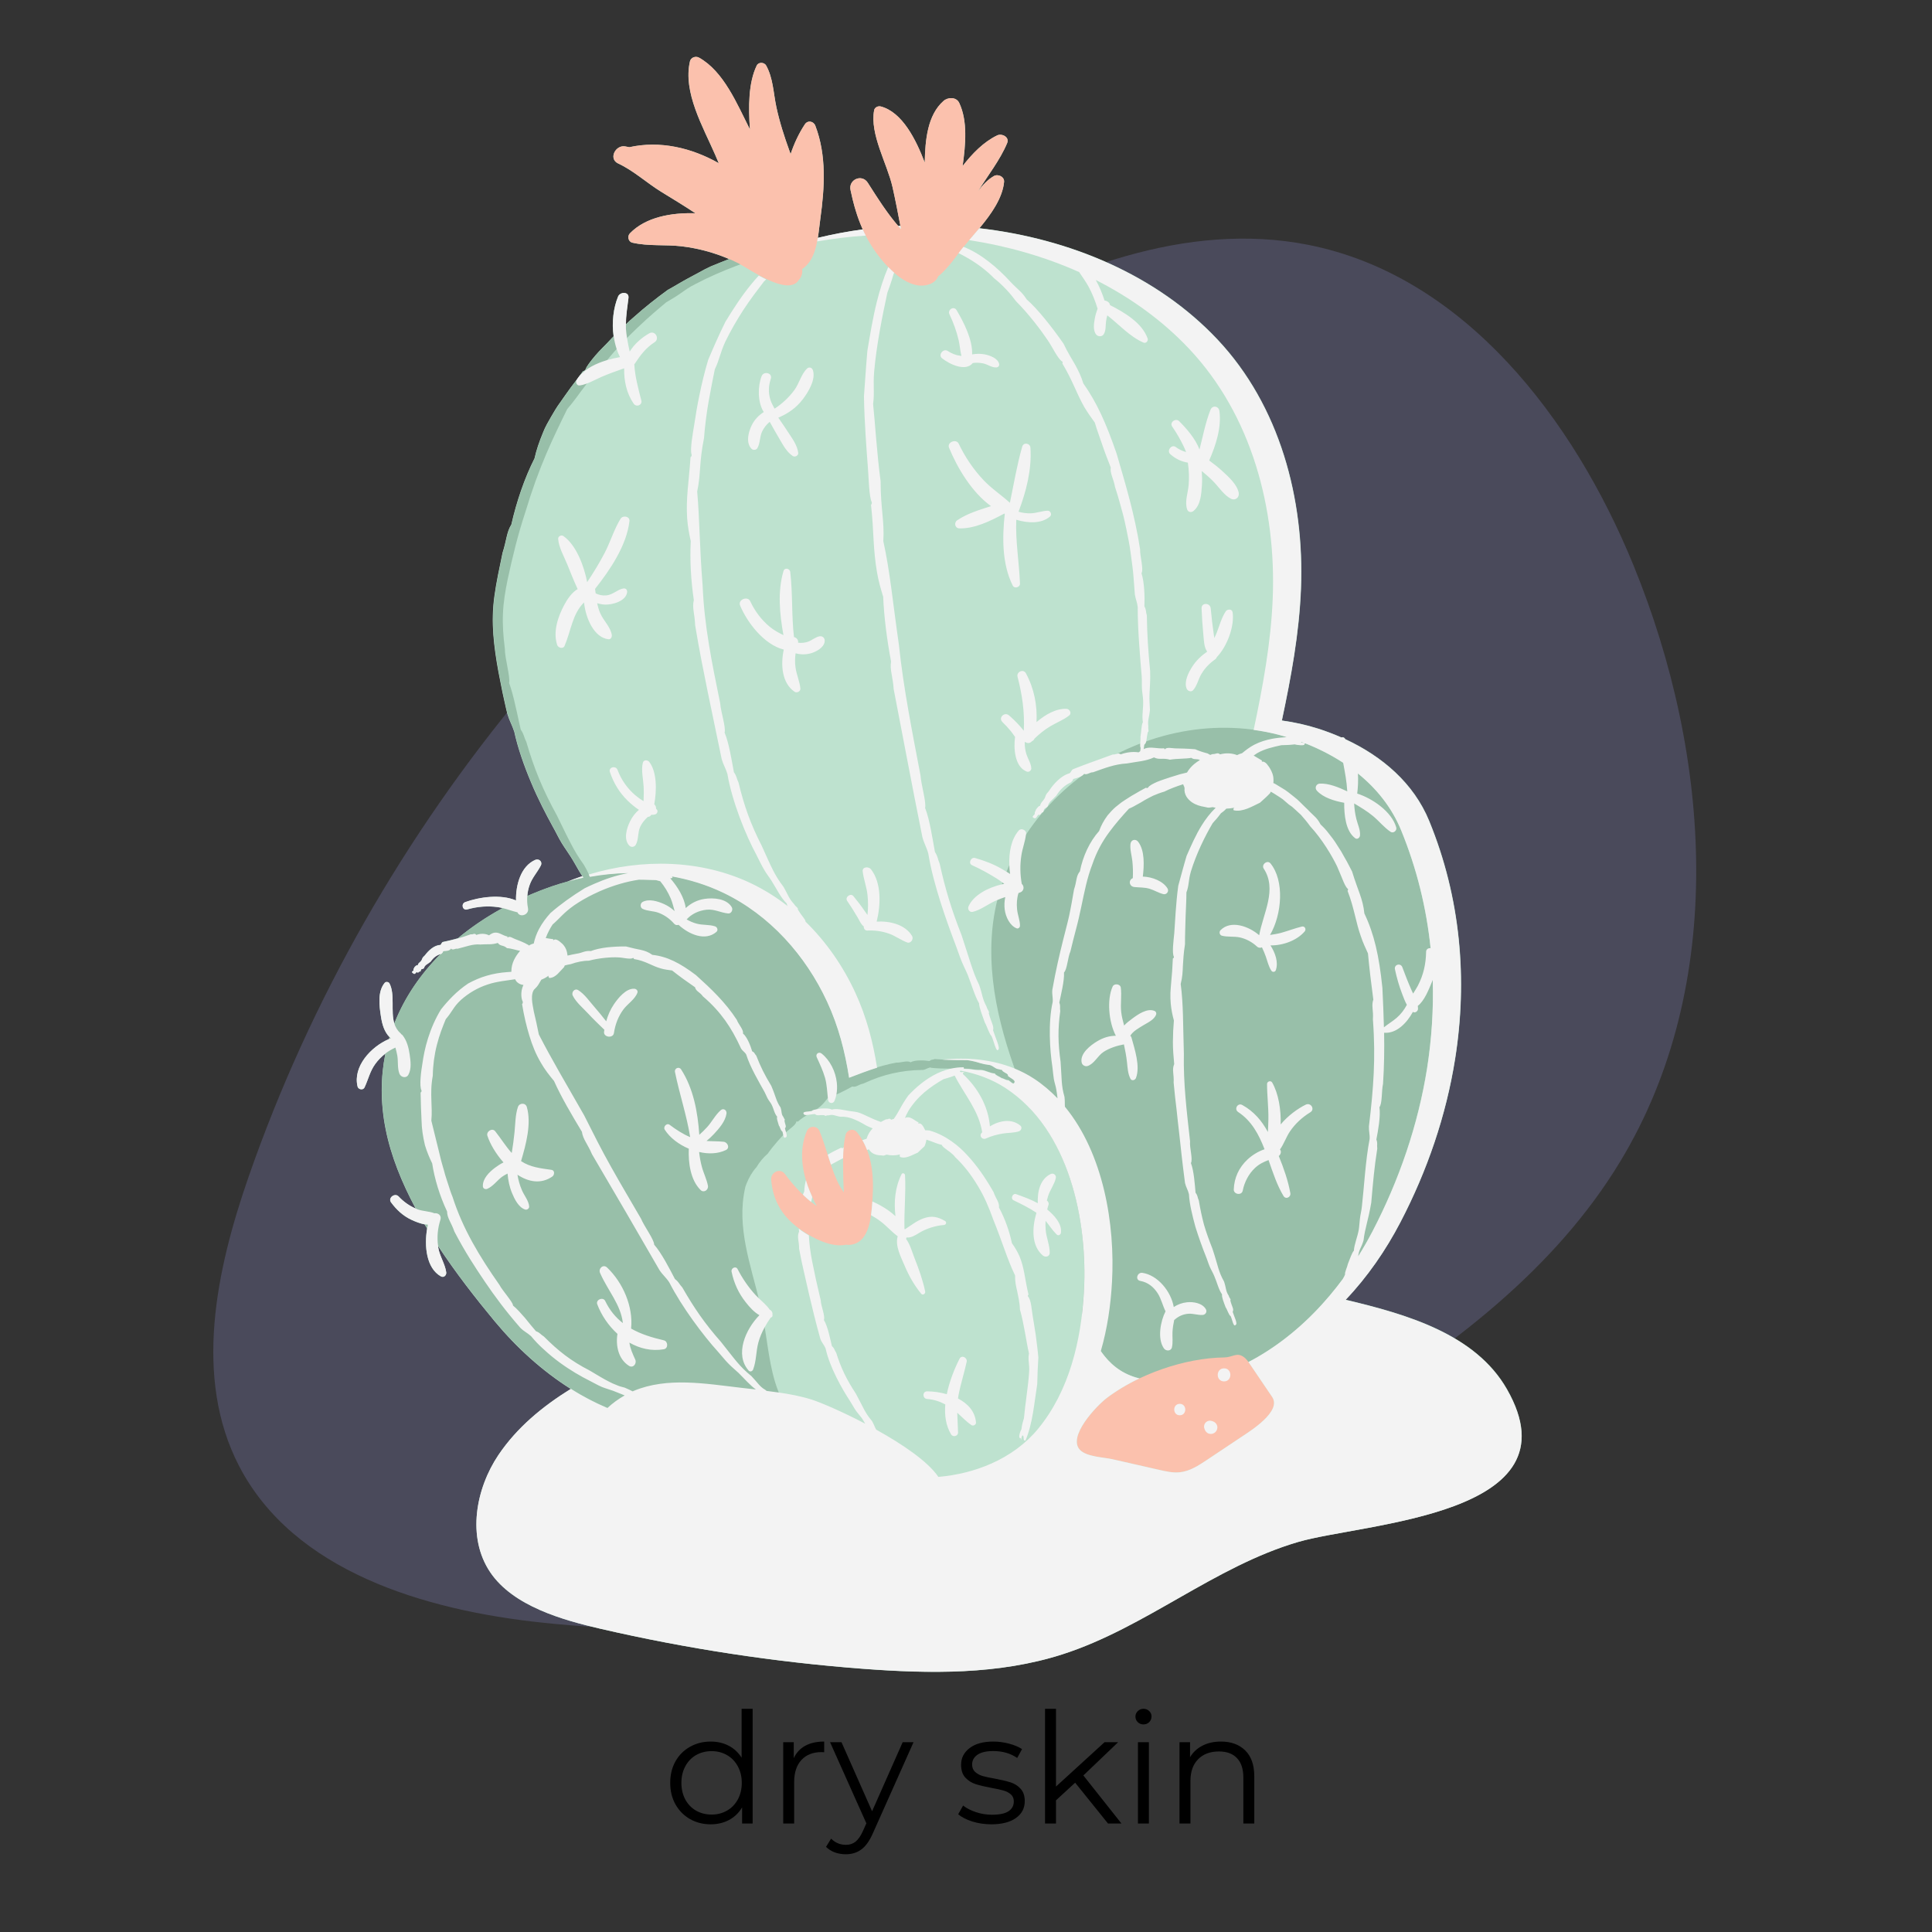 <svg xmlns="http://www.w3.org/2000/svg" xmlns:xlink="http://www.w3.org/1999/xlink" width="500" zoomAndPan="magnify" viewBox="0 0 375 375" height="500" preserveAspectRatio="xMidYMid meet" version="1.0"><rect x="0" y="0" width="375" height="375" fill="#333333" stroke="none"/><defs><filter x="0%" y="0%" width="100%" xlink:type="simple" xlink:actuate="onLoad" height="100%" id="id1" xlink:show="other"><feColorMatrix values="0 0 0 0 1 0 0 0 0 1 0 0 0 0 1 0 0 0 1 0" color-interpolation-filters="sRGB"/></filter><g><g id="id2"/></g><mask id="id3"><g filter="url(#id1)"><rect x="-37.5" width="450" fill="rgb(0%, 0%, 0%)" y="-37.5" height="450" fill-opacity="0.31"/></g></mask><clipPath id="id4"><path d="M 0.039 0.078 L 288.52 0.078 L 288.52 270.559 L 0.039 270.559 Z M 0.039 0.078 " clip-rule="nonzero"/></clipPath><clipPath id="id5"><rect x="0" width="289" y="0" height="271"/></clipPath></defs><g mask="url(#id3)"><g transform="matrix(1, 0, 0, 1, 41, 46)"><g clip-path="url(#id5)"><g clip-path="url(#id4)"><path fill="rgb(49.409%, 49.019%, 70.589%)" d="M 219.348 228.699 C 240.375 215.824 260.773 200.496 273.512 179.402 C 294.219 145.16 291.203 100.805 276.078 63.77 C 264.434 35.262 243.172 7.504 212.926 1.523 C 189.258 -3.148 165.109 6.43 144.117 18.32 C 80.75 54.227 31.16 113.699 7.262 182.391 C 0.93 200.586 -3.465 221.414 5.395 238.531 C 15.98 258.984 41.352 266.539 64.281 268.957 C 122.535 275.098 170.082 258.875 219.348 228.699 Z M 219.348 228.699 " fill-opacity="1" fill-rule="nonzero"/></g></g></g></g><path fill="rgb(74.509%, 88.629%, 81.18%)" d="M 292.516 269.641 C 286.398 258.922 273.043 255.086 261.211 252.277 C 265.434 247.824 268.992 242.688 271.832 237.23 C 277.055 227.215 280.711 216.488 282.449 205.535 C 284.898 190.117 283.543 174.254 277.418 159.328 C 274.414 152.012 268.309 146.793 261.176 143.484 C 261.102 143.402 261.039 143.32 260.965 143.238 C 260.812 143.074 260.574 143.059 260.375 143.129 C 258.938 142.492 257.453 141.93 255.961 141.449 C 253.605 140.695 251.219 140.168 248.828 139.84 C 250.609 131.422 252.184 122.977 252.531 114.277 C 253.223 96.898 248.453 78.754 236.297 65.855 C 224.52 53.363 207.598 46.301 190.117 44.293 C 192.398 41.547 194.594 38.457 194.895 35.32 C 194.992 34.293 193.711 33.711 192.898 34.184 C 191.699 34.883 190.715 35.938 189.844 37.129 C 191.762 34.012 194.082 31.129 195.492 27.773 C 195.984 26.602 194.465 25.848 193.555 26.285 C 190.934 27.547 188.75 29.785 186.848 32.23 C 187.43 28.031 187.848 23.504 186.191 19.984 C 185.629 18.785 184 18.84 183.145 19.594 C 180.043 22.32 179.578 27.156 179.496 31.555 C 177.812 27.156 175.172 21.785 170.961 20.668 C 170.449 20.531 169.777 20.84 169.676 21.395 C 168.793 26.066 172.207 31.738 173.246 36.32 C 173.809 38.809 174.281 41.32 174.766 43.836 C 174.617 43.848 174.48 43.855 174.336 43.863 C 172.125 41.309 170.223 38.273 168.441 35.473 C 167.301 33.691 164.664 34.855 165.09 36.883 C 165.656 39.602 166.383 42.129 167.465 44.527 C 164.508 44.93 161.598 45.484 158.75 46.172 C 158.957 44.883 159.074 43.582 159.238 42.402 C 160.066 36.418 160.461 30.121 158.258 24.395 C 157.91 23.504 156.781 23.293 156.227 24.129 C 155.035 25.93 154.145 27.875 153.461 29.902 C 153.398 29.719 153.324 29.539 153.262 29.355 C 152.242 26.539 151.324 23.711 150.695 20.773 C 150.105 18.031 150.078 15.203 148.719 12.723 C 148.355 12.059 147.227 11.996 146.883 12.723 C 145.262 16.066 145.254 20.766 145.57 25.129 C 143.051 20.176 140.469 13.859 135.672 11.195 C 135.027 10.832 134.098 11.141 133.914 11.902 C 132.516 17.902 136.465 24.648 138.801 30.027 C 139.039 30.566 139.266 31.121 139.504 31.684 C 134.227 28.691 128.109 27.258 122.148 28.574 C 121.895 28.531 121.648 28.484 121.387 28.43 C 119.5 28.039 118.02 30.82 119.984 31.738 C 122.949 33.109 125.551 35.52 128.355 37.246 C 130.566 38.602 132.805 39.957 134.973 41.402 C 130.328 41.254 125.336 42.121 122.258 45.293 C 121.711 45.855 121.922 46.918 122.742 47.109 C 125.891 47.828 129.094 47.438 132.285 47.809 C 135.426 48.184 138.594 49.027 141.512 50.293 C 140.32 50.746 139.148 51.227 138.012 51.684 C 137.617 51.875 137.227 52.062 136.844 52.246 C 136.473 52.453 136.098 52.656 135.727 52.855 C 134.988 53.254 134.262 53.637 133.559 54.02 C 132.148 54.773 130.867 55.59 129.602 56.273 C 127.363 57.898 125.09 59.699 123.141 61.445 C 122.531 61.945 121.984 62.465 121.469 62.973 C 121.477 61.246 121.758 59.562 121.969 57.836 C 122.121 56.59 120.355 56.609 119.957 57.562 C 119.039 59.781 118.719 62.609 119.09 65.281 C 118.836 65.535 118.59 65.781 118.383 66.027 C 117.598 66.891 116.453 67.945 115.535 69.027 C 114.625 70.109 113.84 71.117 113.641 71.707 C 113.551 71.953 113.066 72.145 113.176 72.008 C 112.941 72.344 112.703 72.652 112.477 72.961 C 112.367 73.09 112.285 73.219 112.195 73.352 C 111.711 74 111.238 74.625 110.785 75.207 C 110.047 76.207 109.391 77.172 108.734 78.098 C 108.055 79.008 107.508 79.961 106.945 80.926 C 106.398 81.891 105.816 82.852 105.398 83.953 C 104.66 85.734 104.121 87.297 103.742 88.98 C 101.828 92.762 100.281 97.262 99.246 101.816 C 98.309 103.316 98.344 104.797 97.535 107.324 C 96.906 110.352 96.324 113.043 95.969 115.641 C 95.605 118.23 95.57 120.715 95.75 123.133 C 95.934 125.559 96.289 127.941 96.75 130.449 C 96.996 131.703 97.254 132.996 97.516 134.34 C 97.824 135.676 98.098 137.094 98.473 138.566 C 98.91 139.992 99.336 140.594 99.809 142.012 C 100.484 145.141 101.703 148.621 103.078 151.875 C 104.434 155.137 106.023 158.148 107.281 160.445 C 107.945 161.602 108.398 162.637 109.035 163.664 C 109.664 164.684 110.211 165.402 110.766 166.293 C 111.375 167.246 111.895 168.219 112.43 169.129 C 112.633 169.457 112.832 169.773 113.031 170.082 C 112.902 170.129 112.766 170.164 112.641 170.211 C 111.812 170.492 111.004 170.801 110.191 171.109 C 109.172 171.383 108.172 171.684 107.18 172.027 C 105.531 172.59 103.93 173.227 102.355 173.91 C 102.41 173.191 102.559 172.473 102.812 171.766 C 103.312 170.336 104.312 169.32 104.977 168.012 C 105.359 167.254 104.605 166.602 103.887 166.918 C 101.109 168.137 100.102 171.746 100.164 174.793 C 97.207 173.508 92.977 174.137 90.309 175.109 C 89.438 175.43 89.773 176.793 90.699 176.527 C 92.656 175.973 94.621 175.801 96.645 176.082 C 96.953 176.129 97.254 176.191 97.551 176.266 C 94.441 177.965 91.527 179.918 88.898 182.109 C 87.996 182.363 87.117 182.574 85.934 182.828 C 85.695 182.953 85.695 183.262 85.469 183.398 C 84.223 183.438 83.102 184.582 82.512 185.371 C 82.355 185.574 82.176 185.652 82.055 185.863 C 81.93 186.062 81.902 186.281 81.781 186.445 C 81.539 186.781 81.145 186.898 81.109 187.355 C 80.844 187.227 80.664 187.535 80.465 187.691 C 80.445 187.898 80.164 188.035 80.301 188.289 C 80.254 188.48 79.691 188.547 80.191 188.883 C 80.582 189.199 80.672 188.781 80.871 188.645 C 81.273 188.898 81.164 188.637 81.52 188.508 C 81.727 188.699 81.574 188.418 81.699 188.355 C 81.738 187.945 82.027 188.125 82.293 187.898 C 82.52 187.199 82.883 187.227 83.602 186.625 C 84.148 185.828 84.742 185.391 85.551 185.145 C 81.617 189.082 78.516 193.617 76.531 198.664 C 75.805 196.262 76.707 193.062 75.605 190.91 C 75.441 190.59 74.902 190.5 74.668 190.789 C 73.246 192.508 73.621 195.227 73.938 197.301 C 74.168 198.816 74.574 200.262 75.605 201.316 C 75.566 201.445 75.531 201.57 75.496 201.691 C 72 203.18 68.453 207.016 69.406 210.918 C 69.555 211.496 70.48 211.672 70.754 211.09 C 71.48 209.543 71.801 207.961 72.828 206.543 C 73.383 205.77 74.059 205.09 74.805 204.508 C 73.875 209.078 73.82 213.988 74.848 219.172 C 75.879 224.379 77.988 229.57 80.684 234.586 C 79.426 234.051 78.297 233.234 77.371 232.242 C 76.66 231.477 75.258 232.504 75.895 233.379 C 76.969 234.832 78.234 236.023 79.891 236.785 C 80.637 237.133 81.52 237.488 82.41 237.652 C 82.574 237.934 82.738 238.203 82.902 238.488 C 82.328 241.812 82.719 246.148 85.559 247.75 C 86.152 248.086 86.695 247.531 86.605 246.941 C 86.367 245.297 85.34 243.852 85.059 242.16 C 85.039 242.059 85.039 241.961 85.031 241.859 C 88.473 247.086 92.32 252.012 95.977 256.422 C 100.191 261.496 105.18 266.074 110.785 269.602 C 105.289 273.004 100.32 277.109 96.734 282.438 C 92.383 288.918 90.555 298.375 95.16 305.191 C 99.609 311.773 109.238 314.465 116.562 316.152 C 133.297 320.016 150.332 322.617 167.465 323.918 C 180.48 324.898 193.836 325.098 206.258 321.098 C 222.355 315.918 235.723 304.062 251.949 299.309 C 264.723 295.555 306.574 294.281 292.516 269.641 Z M 292.516 269.641 " fill-opacity="1" fill-rule="nonzero"/><path fill="rgb(59.61%, 74.899%, 66.269%)" d="M 276.98 207.352 C 275.242 218.305 271.586 229.031 266.363 239.051 C 261.203 248.949 253.715 257.832 244.051 263.43 C 237.199 267.395 228.289 269.703 220.488 267.359 C 214.547 265.566 212.355 260.477 210 255.078 C 210.172 253.586 210.309 252.094 210.391 250.613 C 211.035 238.785 208.453 224.125 199.906 215.098 C 195.484 204.379 191.781 193.219 192.5 181.738 C 194.227 154.102 224.168 134.805 250.492 143.266 C 259.754 146.25 268.238 152.086 271.949 161.148 C 278.074 176.074 279.43 191.938 276.98 207.352 Z M 195.676 208.852 C 195.648 208.297 195.273 208.406 194.539 207.809 C 194.594 207.516 194.273 207.707 193.957 207.516 C 193.156 207.461 193.035 207.016 192.172 206.707 C 191.379 206.605 190.844 206.5 190.223 206.316 C 189.605 206.117 188.887 205.918 187.758 205.742 C 185.363 205.734 183.664 205.734 181.441 205.562 C 180.969 205.77 180.879 205.555 180.426 205.945 C 179.422 205.809 177.648 205.68 176.711 206.199 C 176.203 205.754 174.773 206.316 173.965 206.254 C 170.652 206.863 167.801 208.008 164.809 209.145 C 164.035 204.145 162.789 199.207 160.543 194.363 C 156.391 185.41 149.402 177.527 140.359 173.211 C 132.414 169.418 123.23 168.582 114.504 170.129 C 114.188 169.5 113.895 168.82 113.324 167.848 C 112.25 166.355 111.566 165.211 110.848 163.82 C 110.109 162.438 109.336 160.812 108.117 158.32 C 105.359 153.301 103.688 149.258 102.156 143.984 C 101.609 142.895 101.773 142.648 101.074 141.613 C 100.773 140.395 100.465 138.711 100.055 137.059 C 99.699 135.395 99.254 133.738 98.816 132.551 C 99.082 131.387 97.98 127.812 97.988 125.875 C 97.688 123.551 97.523 121.277 97.625 119.059 C 97.715 116.852 98.082 114.668 98.535 112.477 C 99.48 108.078 100.539 103.707 101.992 99.332 C 104.613 90.605 107.254 85.188 110.094 79.406 C 111.477 77.816 112.367 76.445 113.504 74.988 C 114.57 73.48 115.871 71.898 117.883 69.855 C 121.387 65.492 126.254 61.199 129.34 58.656 C 130.395 58.027 131.195 57.582 132.012 56.992 C 132.84 56.426 133.695 55.754 135.078 55.082 C 139.965 52.5 145.707 50.508 150.504 49 C 151.734 48.801 152.832 48.59 154.555 48.156 C 154.953 48.219 158.141 47.91 157.566 47.402 C 159.422 46.809 156.062 47.664 156.492 47.273 C 156.637 46.918 158.457 46.766 157.922 46.328 C 156.32 46.465 154.625 46.602 152.934 46.918 C 151.25 47.281 149.492 47.59 147.82 48.145 C 146.973 48.402 146.117 48.656 145.273 48.91 C 144.434 49.191 143.617 49.52 142.797 49.809 C 141.141 50.375 139.574 51.062 138.047 51.672 C 137.656 51.863 137.266 52.055 136.883 52.238 C 136.508 52.445 136.137 52.645 135.762 52.848 C 135.027 53.246 134.297 53.629 133.598 54.008 C 132.188 54.766 130.902 55.582 129.637 56.266 C 127.398 57.891 125.125 59.691 123.176 61.438 C 122.168 62.262 121.312 63.164 120.504 63.938 C 119.703 64.719 118.973 65.391 118.426 66.008 C 117.645 66.871 116.5 67.926 115.578 69.008 C 114.668 70.09 113.887 71.098 113.688 71.691 C 113.594 71.934 113.113 72.125 113.223 71.988 C 112.387 73.164 111.594 74.207 110.828 75.191 C 110.094 76.191 109.438 77.152 108.781 78.082 C 108.098 78.988 107.555 79.945 106.988 80.906 C 106.441 81.871 105.859 82.836 105.441 83.934 C 104.703 85.715 104.168 87.281 103.785 88.961 C 101.875 92.742 100.328 97.242 99.289 101.797 C 98.352 103.297 98.391 104.777 97.578 107.305 C 96.953 110.332 96.371 113.023 96.016 115.621 C 95.652 118.215 95.613 120.695 95.797 123.113 C 95.977 125.539 96.332 127.922 96.797 130.43 C 97.043 131.684 97.297 132.977 97.562 134.32 C 97.871 135.656 98.145 137.074 98.516 138.547 C 98.953 139.977 99.383 140.574 99.855 141.992 C 100.527 145.121 101.746 148.602 103.121 151.855 C 104.477 155.121 106.07 158.129 107.324 160.43 C 107.988 161.582 108.445 162.621 109.082 163.648 C 109.711 164.664 110.258 165.383 110.812 166.273 C 111.422 167.227 111.938 168.199 112.477 169.109 C 112.738 169.547 113.004 169.965 113.27 170.355 C 111.211 170.773 109.191 171.328 107.215 172 C 86.207 179.227 70.406 196.59 74.875 219.133 C 77.543 232.559 87.332 245.941 96.004 256.387 C 103.531 265.438 113.523 272.957 125.145 275.656 C 134.125 277.746 144.105 276.559 151.914 271.957 C 151.613 271.348 151.324 270.723 151.078 270.086 C 149.266 265.449 149.012 260.387 148.055 255.504 C 146.617 248.16 143.543 240.941 144.18 233.477 C 144.27 232.387 144.453 231.344 144.68 230.332 C 144.762 230.113 144.836 229.898 144.926 229.68 C 145.398 228.531 146.027 227.426 146.828 226.551 C 147.457 225.488 148.23 224.598 149.02 223.926 C 150.168 222.277 151.707 220.598 152.598 219.742 C 153.227 219.133 154.48 218.359 154.562 217.734 C 154.582 217.598 154.863 217.699 154.816 217.742 C 156.457 216.289 157.938 215.898 159.277 214.707 C 159.832 214.215 160.242 213.688 160.676 213.125 C 162.234 212.562 163.852 211.77 165.426 210.891 C 166.227 211.09 166.566 210.516 167.586 210.316 C 169.742 209.324 171.508 208.734 173.289 208.336 C 175.074 207.934 176.895 207.699 179.168 207.672 C 179.723 207.598 179.961 207.281 180.523 207.234 C 182.934 207.551 186.012 207.309 188.051 207.453 C 188.559 207.488 188.977 207.598 189.449 207.633 C 189.906 207.688 190.289 207.633 190.707 207.688 C 191.582 207.863 192.316 208.316 193.102 208.336 C 193.266 208.688 193.984 208.918 194.473 209.254 C 194.867 209.309 195.395 209.715 195.703 209.625 C 196.113 209.789 196.73 210.66 196.93 210.07 C 197.16 209.652 196.184 209.254 195.676 208.852 Z M 195.676 208.852 " fill-opacity="1" fill-rule="evenodd"/><path fill="rgb(98.43%, 75.69%, 67.839%)" d="M 143.297 51.09 C 139.902 49.375 136.082 48.238 132.305 47.801 C 129.109 47.43 125.898 47.82 122.758 47.102 C 121.941 46.91 121.73 45.848 122.277 45.281 C 125.352 42.121 130.34 41.246 134.988 41.391 C 132.824 39.945 130.586 38.602 128.375 37.238 C 125.57 35.52 122.969 33.102 120 31.73 C 118.027 30.812 119.512 28.031 121.402 28.422 C 121.656 28.477 121.914 28.512 122.168 28.566 C 128.129 27.238 134.242 28.684 139.52 31.676 C 139.285 31.109 139.055 30.555 138.82 30.02 C 136.48 24.641 132.531 17.902 133.934 11.895 C 134.117 11.129 135.043 10.82 135.691 11.184 C 140.484 13.859 143.07 20.176 145.562 25.129 C 145.246 20.766 145.254 16.066 146.875 12.723 C 147.219 11.996 148.348 12.059 148.711 12.723 C 150.078 15.203 150.105 18.031 150.688 20.773 C 151.312 23.711 152.234 26.539 153.254 29.355 C 153.316 29.539 153.391 29.719 153.453 29.902 C 154.137 27.875 155.027 25.93 156.219 24.129 C 156.773 23.293 157.902 23.504 158.246 24.395 C 160.449 30.121 160.059 36.418 159.23 42.402 C 158.758 45.809 158.648 50.293 155.672 52.238 C 155.672 52.254 155.684 52.281 155.691 52.301 C 155.816 52.992 155.555 53.809 155.055 54.336 C 152.98 57.664 145.363 52.145 143.297 51.09 Z M 193.547 26.273 C 190.926 27.539 188.742 29.773 186.84 32.219 C 187.422 28.02 187.84 23.492 186.184 19.977 C 185.621 18.777 183.992 18.828 183.137 19.586 C 180.031 22.312 179.57 27.148 179.488 31.547 C 177.805 27.148 175.164 21.773 170.953 20.656 C 170.441 20.52 169.77 20.828 169.668 21.383 C 168.785 26.059 172.199 31.73 173.234 36.312 C 173.844 39.02 174.363 41.746 174.883 44.465 C 172.426 41.793 170.359 38.484 168.43 35.465 C 167.293 33.684 164.652 34.848 165.082 36.875 C 166.027 41.43 167.402 45.43 170.195 49.227 C 172.297 52.09 176.547 56.664 180.523 55.129 C 181.18 54.871 181.852 54.344 182.09 53.645 C 184.117 52.047 185.855 49.336 187.031 47.91 C 189.906 44.438 194.457 39.93 194.883 35.312 C 194.984 34.285 193.699 33.703 192.891 34.176 C 191.691 34.875 190.707 35.93 189.832 37.121 C 191.754 34 194.074 31.121 195.484 27.766 C 195.977 26.594 194.457 25.84 193.547 26.273 Z M 246.934 271.148 C 245.516 269.059 244.094 266.957 242.676 264.867 C 242.293 264.293 241.895 263.711 241.32 263.332 C 240.027 262.457 239.199 263.457 237.645 263.477 C 230.008 263.566 220.898 266.723 214.805 271.375 C 212.863 272.855 207.113 278.867 209.652 281.449 C 210.953 282.773 214.266 282.855 215.949 283.238 C 218.996 283.93 222.055 284.629 225.105 285.32 C 226.387 285.609 227.707 285.91 229.016 285.766 C 230.945 285.566 232.648 284.457 234.266 283.375 C 236.477 281.895 238.699 280.422 240.918 278.938 C 242.777 277.703 248.828 273.938 246.934 271.148 Z M 164.098 220.359 C 163.488 223.141 163.652 225.906 163.68 228.742 C 163.691 229.496 163.746 230.441 163.789 231.449 C 163.289 230.707 162.824 229.941 162.461 229.133 C 161.051 226.016 160.367 222.66 159.059 219.516 C 158.621 218.469 157.066 218.453 156.617 219.508 C 155 223.297 155.672 227.586 157.219 231.316 C 157.594 232.215 158.031 233.168 158.539 234.105 C 156.199 232.516 153.988 230.098 152.352 227.871 C 151.434 226.613 149.566 227.543 149.684 228.969 C 150.031 233.277 152.043 236.406 155.664 238.867 C 157.84 240.34 161.371 242.203 164.227 241.598 C 164.438 241.633 164.652 241.648 164.883 241.633 C 168.941 241.324 169.133 235.832 169.352 232.707 C 169.66 228.215 169.277 223.344 166.336 219.762 C 165.617 218.887 164.328 219.305 164.098 220.359 Z M 164.098 220.359 " fill-opacity="1" fill-rule="nonzero"/><path fill="rgb(95.29%, 95.29%, 95.29%)" d="M 174.883 44.465 C 174.699 44.266 174.508 44.055 174.328 43.848 C 174.473 43.836 174.617 43.828 174.754 43.82 C 174.801 44.039 174.836 44.246 174.883 44.465 Z M 167.449 44.52 C 164.492 44.918 161.578 45.473 158.73 46.164 C 158.695 46.402 158.648 46.629 158.602 46.863 C 161.695 46.32 164.855 45.938 168.039 45.727 C 167.828 45.328 167.629 44.93 167.449 44.52 Z M 251.949 299.293 C 235.715 304.047 222.355 315.898 206.258 321.082 C 193.836 325.082 180.48 324.879 167.465 323.898 C 150.332 322.598 133.305 320.008 116.562 316.137 C 109.238 314.445 99.609 311.754 95.16 305.172 C 90.555 298.355 92.375 288.902 96.734 282.422 C 100.32 277.094 105.289 272.984 110.785 269.586 C 113.051 271.012 115.426 272.258 117.891 273.301 C 118.91 272.355 120.039 271.531 121.25 270.848 C 120.52 270.574 119.773 270.238 118.992 269.949 C 118.281 269.695 117.645 269.531 116.836 269.211 C 116.035 268.867 115.332 268.457 114.477 268.02 C 112.785 267.176 110.648 265.949 108.59 264.43 C 107.555 263.676 106.551 262.848 105.625 261.984 C 104.668 261.148 103.824 260.25 103.086 259.359 C 102.293 258.641 101.738 258.477 100.984 257.711 C 98.109 254.414 96.059 251.641 94.121 248.785 C 92.184 245.922 90.273 243.016 88.199 239.051 C 87.57 237.23 86.789 236.449 86.777 235.141 C 85.34 232.098 84.348 228.816 83.887 225.816 C 83.34 224.688 82.867 223.578 82.473 222.25 C 82.094 220.617 81.848 219.09 81.82 217.453 C 81.727 215.824 81.684 214.105 81.637 212.023 C 81.637 212.145 81.902 211.836 81.809 211.652 C 81.355 210.797 81.727 207.953 82.012 206.281 C 82.184 205.09 82.484 203.398 83.074 201.543 C 83.656 199.699 84.496 197.699 85.605 195.918 C 86.953 194.219 88.625 192.398 90.875 190.891 C 91.992 190.289 93.195 189.746 94.484 189.383 C 95.75 189 97.145 188.781 98.379 188.691 C 98.68 188.664 98.965 188.645 99.254 188.625 C 99.246 187.719 99.465 186.965 99.766 186.336 C 100.062 185.719 100.438 185.156 100.945 184.562 C 100.191 184.426 99.301 184.09 98.406 184.035 C 97.672 183.363 97.117 183.734 96.625 183.02 C 95.395 183.426 94.578 183.211 93.23 183.328 C 91.746 183.184 90.363 183.789 88.789 184.156 C 88.391 184.02 87.918 184.547 87.535 184.117 C 87.289 184.59 86.57 184.59 86.098 184.617 C 86.059 184.617 86.023 184.617 85.996 184.629 C 85.996 184.672 85.988 184.699 85.988 184.734 C 85.941 185.008 85.832 184.891 85.742 185.117 C 85.668 185.137 85.605 185.164 85.531 185.191 C 84.715 185.438 84.129 185.871 83.586 186.672 C 82.867 187.262 82.5 187.246 82.273 187.945 C 82.02 188.172 81.719 187.992 81.684 188.398 C 81.555 188.465 81.711 188.746 81.5 188.555 C 81.145 188.68 81.266 188.945 80.855 188.691 C 80.656 188.828 80.562 189.254 80.172 188.926 C 79.672 188.59 80.234 188.535 80.281 188.336 C 80.145 188.082 80.418 187.945 80.445 187.734 C 80.656 187.582 80.828 187.273 81.09 187.398 C 81.129 186.945 81.52 186.828 81.766 186.492 C 81.875 186.328 81.91 186.109 82.039 185.91 C 82.156 185.707 82.348 185.629 82.492 185.418 C 83.086 184.629 84.203 183.473 85.449 183.445 C 85.676 183.309 85.676 183 85.914 182.871 C 87.098 182.617 87.98 182.41 88.879 182.156 C 89.637 181.938 90.398 181.691 91.375 181.344 C 91.883 181.453 92.066 181 92.457 181.473 C 93.25 181.164 94.195 181.172 94.922 181.547 C 95.258 181.289 95.598 181.09 95.977 181.035 C 96.914 180.898 97.48 181.574 98.516 181.781 C 98.488 181.773 98.461 182.047 98.543 181.973 C 98.918 181.617 99.52 182.102 99.926 182.246 C 100.5 182.473 101.602 182.855 102.574 183.426 C 102.602 183.465 102.629 183.5 102.656 183.535 C 102.941 183.344 103.266 183.211 103.594 183.145 C 103.805 182.172 104.148 181.199 104.633 180.301 C 105.242 179.156 106.023 178.129 106.844 177.219 C 108.773 175.535 110.922 173.992 113.469 172.418 C 113.73 172.293 114.004 172.164 114.27 172.035 C 114.625 171.875 114.98 171.711 115.344 171.547 C 117.363 170.664 119.539 169.91 121.812 169.492 C 121.875 169.484 121.93 169.473 121.996 169.465 C 119.484 169.5 116.973 169.754 114.496 170.199 C 114.422 170.055 114.34 169.902 114.27 169.746 C 124.59 166.602 136.117 166.836 145.809 171.465 C 148.328 172.672 150.695 174.156 152.879 175.863 C 152.789 175.684 152.723 175.508 152.695 175.363 C 151.57 174.273 150.777 172.59 149.766 170.984 C 149.305 170.227 148.785 169.645 148.293 168.766 C 147.773 167.891 147.375 167.012 146.863 166.012 C 144.742 162.121 142.086 155.527 141.188 150.219 C 140.82 149.02 140.422 148.52 140.074 147.32 C 139.039 142.332 138.23 138.414 137.402 134.457 C 136.602 130.504 135.781 126.512 134.926 121.352 C 134.844 119.105 134.305 117.961 134.672 116.488 C 134.098 112.586 133.887 108.605 134.078 105.043 C 133.762 103.613 133.496 102.242 133.379 100.633 C 133.113 96.707 133.715 93.488 134.035 88.688 C 134.023 88.836 134.316 88.488 134.242 88.27 C 133.887 87.242 134.496 83.996 134.809 82.07 C 135.199 79.336 136.109 74.316 137.465 69.828 C 138.418 67.59 139.492 65.09 140.812 62.438 C 142.27 60.055 143.898 57.5 145.816 55.172 C 146.289 54.59 146.781 54.027 147.281 53.492 C 147.758 53.746 148.238 54 148.719 54.227 C 148.574 54.363 148.43 54.5 148.285 54.637 C 147 56.316 145.59 58.164 144.289 60.156 C 142.996 62.152 141.777 64.262 140.766 66.355 C 139.695 68.727 139.656 69.809 138.746 71.68 C 138.41 73.336 137.973 75.5 137.555 77.836 C 137.145 80.172 136.828 82.699 136.645 85.051 C 135.68 89.824 136.062 91.934 135.324 95.414 C 135.809 100.871 135.762 106.016 136.383 113.688 C 136.699 121.484 138.176 128.621 139.793 136.531 C 139.902 138.184 140.941 141.176 140.641 142.195 C 141.496 144.184 142.059 147.793 142.449 149.883 C 143.07 150.766 142.898 150.977 143.352 151.902 C 144.434 156.41 145.664 159.891 147.855 164.176 C 149.785 168.402 150.25 169.727 152.105 172.172 C 152.996 173.738 153.098 174.375 154.117 175.465 C 154.508 176.082 154.98 176.211 154.855 176.508 C 155.699 177.98 156.266 178.266 156.363 178.898 C 160.387 182.828 163.645 187.547 165.984 192.609 C 168.211 197.406 169.457 202.289 170.242 207.242 C 168.395 207.816 166.621 208.508 164.809 209.199 C 164.027 204.199 162.781 199.273 160.531 194.426 C 156.383 185.473 149.395 177.59 140.348 173.273 C 137.156 171.746 133.762 170.699 130.273 170.09 C 130.348 170.117 130.43 170.145 130.504 170.172 C 130.602 170.438 130.395 170.473 130.094 170.473 C 131.512 172.09 132.84 174.219 133.098 176.254 C 134.09 175.336 135.297 174.699 136.719 174.48 C 138.473 174.211 141.031 174.391 142.031 176.082 C 142.324 176.574 141.961 177.363 141.332 177.301 C 139.875 177.164 138.676 176.41 137.145 176.574 C 135.652 176.738 134.277 177.363 133.277 178.453 C 133.871 178.809 134.516 179.09 135.227 179.281 C 136.398 179.602 137.629 179.426 138.785 179.801 C 139.211 179.938 139.449 180.535 139.066 180.871 C 136.898 182.762 133.707 181.355 131.703 179.508 C 131.414 179.609 131.094 179.574 130.859 179.301 C 130.031 178.355 129.039 177.637 127.863 177.184 C 126.844 176.793 125.707 176.875 124.734 176.41 C 124.207 176.156 124.242 175.328 124.734 175.062 C 125.98 174.402 127.645 174.93 128.863 175.465 C 129.648 175.809 130.328 176.281 130.949 176.848 C 130.703 176.02 130.52 175.164 130.184 174.383 C 129.656 173.156 128.984 172.055 128.156 171.055 C 127.773 170.965 127.445 170.875 127.344 170.836 C 125.918 170.82 125.016 170.738 123.996 170.754 C 121.602 171.102 118.965 171.875 116.426 172.984 C 115.988 173.172 115.551 173.383 115.125 173.59 C 113.832 174.227 112.578 174.938 111.422 175.738 C 109.328 177.219 108.781 178.129 107.262 179.445 C 106.789 180.172 106.289 181.074 105.926 182.082 C 105.953 182.082 105.988 182.082 106.016 182.09 C 106.426 182.145 106.844 182.238 107.398 182.301 C 107.371 182.301 107.371 182.562 107.445 182.48 C 107.789 182.102 108.52 182.609 108.918 182.992 C 109.227 183.211 109.629 183.672 109.875 184.262 C 110.039 184.656 110.109 185.074 110.164 185.48 C 110.758 185.336 111.34 185.219 111.91 185.117 C 112.551 185.02 112.969 184.855 113.367 184.727 C 113.77 184.617 114.152 184.547 114.68 184.602 C 115.078 184.445 115.551 184.309 116.07 184.184 C 116.59 184.062 117.164 183.973 117.762 183.891 C 118.965 183.762 120.273 183.691 121.504 183.707 C 122.113 183.863 122.633 183.992 123.105 184.102 C 123.578 184.191 123.988 184.273 124.387 184.371 C 125.18 184.547 125.863 184.789 126.617 185.336 C 129.457 185.645 131.949 186.891 135.098 189.281 C 138.066 191.961 140.777 194.527 143.016 197.953 C 143.289 198.77 144.406 199.926 144.199 200.59 C 145.062 201.309 145.691 203.055 146 204.062 C 146.562 204.336 146.398 204.508 146.781 204.879 C 147.621 207.043 148.422 208.652 149.695 210.742 C 150.633 212.898 150.605 213.633 151.504 214.961 C 151.797 215.832 151.586 216.207 152.078 216.832 C 152.105 216.98 152.18 217.078 152.242 217.16 C 152.332 217.289 152.406 217.359 152.262 217.461 C 152.387 218.406 152.723 218.578 152.359 219.016 C 152.406 219.262 152.508 219.543 152.59 219.816 C 152.715 220.262 152.789 220.66 152.496 220.77 C 152.207 220.961 152.105 220.707 152.031 220.371 C 151.977 220.098 151.941 219.777 151.84 219.605 C 151.523 219.469 151.422 218.77 151.176 218.453 C 151.168 218.406 151.148 218.352 151.133 218.305 C 150.969 217.734 150.703 217.098 150.852 216.754 C 150.293 216.133 150.195 215.227 149.758 214.387 C 149.559 213.996 149.277 213.707 149.039 213.281 C 148.793 212.844 148.648 212.406 148.383 211.926 C 147.328 210.023 145.609 207.152 144.836 204.672 C 144.527 204.152 144.16 204.035 143.844 203.527 C 142.832 201.316 141.879 199.637 140.758 198.062 C 139.621 196.5 138.336 195.016 136.438 193.398 C 135.801 192.508 135.098 192.453 134.906 191.625 C 133.344 190.555 131.812 189.453 130.457 188.371 C 129.719 188.262 129.02 188.199 128.293 187.98 C 126.516 187.5 125.27 186.48 123.023 186.145 C 123.086 186.152 122.977 185.871 122.859 185.945 C 122.32 186.281 120.867 185.836 119.957 185.828 C 118.684 185.754 116.324 185.926 114.305 186.473 C 113.215 186.465 112.004 186.707 110.766 187.145 C 110.383 187.199 110 187.289 109.617 187.398 C 109.574 187.5 109.527 187.598 109.492 187.707 C 109.055 188.145 108.691 188.609 108.254 189.027 C 107.828 189.438 107.309 189.801 106.633 189.828 C 106.379 189.57 106.453 189.473 106.469 189.363 C 106.434 189.398 106.387 189.438 106.352 189.465 C 105.961 189.754 105.531 189.98 105.078 190.152 L 105.004 190.273 C 104.852 190.543 104.695 190.809 104.516 191.09 C 104.414 191.234 104.332 191.371 104.176 191.555 C 104.16 191.598 103.867 191.855 103.914 191.828 L 103.84 191.91 C 103.359 192.254 103.211 193.199 103.258 193.988 C 103.293 194.801 103.504 195.617 103.613 196.336 C 103.957 197.789 104.25 199.082 104.586 200.781 C 107.008 205.508 109.555 209.789 113.379 216.48 C 114.262 218.215 115.125 219.926 115.988 221.625 C 116.852 223.297 117.734 224.941 118.656 226.578 C 120.484 229.852 122.43 233.105 124.426 236.551 C 125.043 238.059 126.945 240.543 126.973 241.586 C 128.391 243.176 130.031 246.395 131.004 248.258 C 131.848 248.914 131.75 249.16 132.441 249.902 C 134.727 253.875 136.773 256.875 139.922 260.441 C 142.777 264.02 143.516 265.203 145.863 267.113 C 146.473 267.758 146.836 268.223 147.199 268.629 C 147.566 269.039 147.91 269.41 148.559 269.777 C 148.637 269.855 148.719 269.922 148.801 269.977 C 149.566 270.066 150.32 270.168 151.086 270.277 C 153.262 270.586 155.418 270.992 157.512 271.648 C 159.203 272.176 163.418 273.965 167.938 276.34 C 167.723 275.965 167.504 275.594 167.246 275.219 C 166.895 274.73 166.52 274.355 166.129 273.801 C 165.738 273.238 165.438 272.656 165.035 272.02 C 163.391 269.52 161.031 265.332 160.25 261.738 C 159.922 260.957 159.531 260.668 159.23 259.875 C 158.301 256.539 157.664 253.895 157.039 251.23 C 156.727 249.895 156.43 248.559 156.102 247.121 C 155.766 245.688 155.426 244.148 155.109 242.395 C 155.109 240.859 154.645 240.07 155.098 239.059 C 155.07 238.867 155.062 238.676 155.043 238.488 C 155.254 238.641 155.445 238.797 155.656 238.941 C 156.055 239.215 156.52 239.504 157 239.785 C 157.074 241.441 157.312 243.094 157.621 244.75 C 158.113 247.25 158.668 249.77 159.305 252.395 C 159.34 253.523 160.223 255.469 159.914 256.203 C 160.688 257.469 161.133 259.887 161.477 261.285 C 162.062 261.805 161.887 261.977 162.297 262.547 C 163.234 265.531 164.316 267.766 166.121 270.504 C 167.621 273.273 167.875 274.203 169.25 275.812 C 169.688 276.559 169.785 277.031 170.07 277.492 C 175.102 280.285 180.098 283.648 182.137 286.664 C 185.73 286.355 189.242 285.492 192.426 284.074 C 195.938 282.512 199.07 280.273 201.5 277.32 C 207.551 269.957 209.871 260.184 210.391 250.676 C 211.145 236.914 207.531 219.297 195.211 211.215 C 192.555 209.473 189.57 208.379 186.449 207.809 C 186.375 207.852 186.328 207.898 186.293 207.953 C 186.355 208.008 186.422 208.062 186.492 208.117 C 186.902 208.098 187.621 207.906 186.902 208.207 C 186.977 208.309 186.949 208.391 186.887 208.461 C 189.762 211.078 191.852 214.77 192.137 218.625 C 193.965 217.508 196.34 217.035 198.059 218.488 C 198.461 218.824 198.203 219.453 197.77 219.59 C 196.766 219.914 195.684 219.852 194.656 220.016 C 193.582 220.195 192.355 220.516 191.371 220.98 C 190.672 221.305 189.969 220.48 190.535 219.887 C 190.57 219.852 190.605 219.816 190.645 219.777 C 189.98 215.516 187.184 212.48 185.301 208.77 C 185.301 208.77 185.293 208.77 185.285 208.77 C 184.383 209.133 183.773 209.262 183.109 209.48 C 181.898 210.172 180.613 211.008 179.414 212.023 C 178.223 213.051 177.141 214.281 176.328 215.617 C 176.012 216.152 175.82 216.598 175.648 217.008 C 175.754 216.953 175.875 216.906 176 216.887 C 176.422 216.805 176.773 216.961 177.129 217.16 C 177.484 217.371 177.832 217.625 178.32 217.898 C 178.293 217.879 178.195 218.133 178.293 218.09 C 178.77 217.879 179.23 218.625 179.449 219.125 C 179.496 219.199 179.543 219.289 179.586 219.387 C 179.84 219.379 180.105 219.379 180.453 219.441 C 182.16 219.941 183.555 220.715 184.738 221.551 C 185.93 222.387 186.914 223.305 187.812 224.297 C 189.625 226.262 191.16 228.441 192.855 231.395 C 193.328 232.777 194.012 233.324 193.902 234.379 C 195.109 236.613 195.938 239.059 196.414 241.305 C 196.977 242.086 197.449 242.867 197.879 243.824 C 198.859 246.176 198.906 248.312 199.645 251.32 C 199.625 251.23 199.414 251.512 199.535 251.633 C 199.805 251.902 200.016 252.566 200.145 253.32 C 200.27 254.078 200.352 254.914 200.461 255.531 C 200.617 256.402 200.797 257.656 201.027 259.059 C 201.199 260.457 201.426 262.012 201.543 263.504 C 201.445 265.059 201.363 266.785 201.324 268.676 C 200.762 272.184 200.453 276.34 199.043 279.602 C 198.488 279.746 198.832 278.812 198.543 278.648 C 198.285 278.328 198.168 280.211 198.121 279.137 C 197.484 279.273 198.086 277.637 198.25 277.457 C 198.359 276.504 198.559 275.922 198.75 275.266 C 198.977 272.559 199.551 269.32 199.75 266.348 C 199.871 264.684 199.469 264.02 199.723 262.695 C 199.215 260.559 198.797 257.094 197.969 254.168 C 197.906 252.613 197.605 251.531 197.422 250.559 C 197.188 249.586 197.004 248.723 197.023 247.559 C 195.484 244.367 194.621 241.23 192.781 236.695 C 191.953 234.359 191.016 232.168 189.777 230.152 C 188.559 228.125 187.129 226.223 185.363 224.562 C 185.23 224.344 185.012 224.133 184.766 223.926 C 184.52 223.707 184.246 223.496 183.973 223.316 C 183.445 222.906 182.934 222.598 182.809 222.223 C 182.145 222.078 181.352 221.762 180.543 221.453 C 180.297 221.371 180.051 221.289 179.812 221.207 C 179.75 221.668 179.625 222.117 179.449 222.488 C 178.996 222.898 178.578 223.289 178.141 223.723 C 177.566 223.953 177.059 224.242 176.492 224.453 C 175.938 224.66 175.32 224.789 174.691 224.562 C 174.562 224.223 174.664 224.168 174.719 224.062 C 174.664 224.078 174.617 224.098 174.562 224.105 C 173.746 224.305 172.891 224.297 172.07 224.113 C 171.914 224.16 171.75 224.262 171.562 224.297 C 171.352 224.324 171.188 224.25 170.961 224.25 C 170.516 224.242 169.906 224.18 169.312 223.789 C 169.066 223.625 168.832 223.379 168.656 223.078 C 168.539 223.125 168.414 223.168 168.293 223.215 C 168.039 222.551 167.738 221.906 167.375 221.297 C 167.449 221.277 167.52 221.25 167.594 221.234 C 167.773 221.168 167.984 221.105 168.195 221.035 C 168.469 220.145 168.902 219.508 169.387 219.016 C 169.012 218.871 168.629 218.707 168.238 218.523 C 167.922 218.344 167.629 218.18 167.367 218.023 C 167.109 217.879 166.875 217.77 166.656 217.652 C 166.211 217.441 165.828 217.262 165.465 217.133 C 164.727 216.871 164.07 216.715 163.133 216.762 C 162.078 216.598 161.742 216.242 160.832 216.488 C 160.387 216.434 160.16 216.754 160.051 216.469 C 158.902 216.344 158.621 216.672 158.184 216.234 C 157.746 216.234 157.191 216.371 156.754 216.414 C 156.375 216.461 156.074 216.434 156 216.215 C 155.637 215.68 157.027 215.797 157.574 215.633 C 157.73 215.441 158.148 215.371 158.559 215.309 C 158.793 215.27 159.031 215.234 159.203 215.172 C 160.004 215.145 161.043 215.09 161.422 215.371 C 162.426 215.098 163.57 215.441 164.773 215.633 C 165.336 215.734 165.848 215.734 166.492 215.898 C 167.137 216.078 167.703 216.371 168.367 216.68 C 169.148 217.062 170.031 217.441 170.988 217.77 C 171.289 217.598 171.617 217.426 171.988 217.254 C 172.461 217.324 172.605 216.887 172.973 217.344 C 173.137 217.27 173.309 217.227 173.473 217.188 C 173.871 216.652 174.262 215.98 174.684 215.227 C 175.117 214.414 175.676 213.508 176.293 212.645 C 177.668 211.172 179.305 209.754 181.172 208.727 C 182.188 208.16 183.281 207.734 184.375 207.473 C 184.301 207.461 184.219 207.453 184.145 207.453 C 184.254 207.453 184.363 207.453 184.465 207.453 C 185.328 207.242 186.191 207.145 187.031 207.16 C 187.121 207.289 187.113 207.379 187.047 207.453 C 187.387 207.461 187.711 207.473 188.012 207.5 C 188.523 207.535 188.941 207.645 189.414 207.68 C 189.871 207.734 190.25 207.68 190.672 207.734 C 191.543 207.906 192.281 208.363 193.062 208.379 C 193.227 208.734 193.945 208.961 194.438 209.297 C 194.828 209.352 195.355 209.762 195.668 209.672 C 196.074 209.836 196.695 210.707 196.895 210.117 C 197.16 209.68 196.184 209.281 195.676 208.879 C 195.648 208.324 195.273 208.434 194.539 207.836 C 194.594 207.543 194.273 207.734 193.957 207.543 C 193.156 207.488 193.035 207.043 192.172 206.734 C 191.379 206.633 190.844 206.527 190.223 206.344 C 189.605 206.145 188.887 205.945 187.758 205.77 C 185.91 205.762 184.473 205.762 182.891 205.68 C 187.676 205.172 192.57 205.617 196.93 207.398 C 198.23 207.934 199.496 208.578 200.688 209.363 C 202.383 210.469 203.891 211.762 205.266 213.188 C 205.195 212.605 205.129 211.996 205.012 211.391 C 204.895 210.727 204.684 210.18 204.547 209.434 C 204.422 208.68 204.383 207.961 204.273 207.117 C 203.766 203.824 203.418 198.461 204.328 194.473 C 204.395 193.527 204.164 193.055 204.258 192.109 C 204.938 188.301 205.629 185.344 206.367 182.391 C 206.723 180.91 207.148 179.426 207.496 177.863 C 207.84 176.281 208.133 174.574 208.469 172.637 C 209.023 171.039 208.832 170.055 209.605 169.137 C 209.891 167.672 210.371 166.211 211 164.875 C 211.637 163.539 212.43 162.309 213.336 161.301 C 213.719 160.238 214.238 159.273 214.984 158.258 C 215.484 157.684 215.969 157.129 216.523 156.656 C 217.086 156.211 217.633 155.738 218.262 155.348 C 218.887 154.957 219.508 154.52 220.219 154.137 C 220.562 153.938 220.918 153.73 221.289 153.512 C 221.664 153.301 222.055 153.094 222.465 152.875 C 222.375 152.93 222.738 153.031 222.84 152.867 C 223.066 152.477 223.812 152.109 224.648 151.738 C 225.496 151.395 226.469 151.094 227.18 150.855 C 227.688 150.703 228.309 150.512 229 150.293 C 229.434 150.191 229.898 150.066 230.391 149.949 C 230.781 149.285 231.273 148.746 231.781 148.312 C 232.137 148.02 232.512 147.758 232.91 147.512 C 232.176 147.211 231.781 147.512 231.238 147.094 C 230.152 147.312 228.516 147.211 227.086 147.457 C 225.668 147.047 225.039 147.559 223.992 147.012 C 222.391 147.746 220.91 147.793 218.688 148.191 C 216.387 148.312 214.375 149.113 212.145 149.902 C 211.617 149.848 210.98 150.457 210.5 150.23 C 210.473 150.219 210.445 150.211 210.418 150.191 C 210.016 150.801 208.926 151.02 208.289 151.211 C 208.223 151.676 208.07 151.52 207.914 151.828 C 206.66 152.41 205.82 153.176 205.031 154.422 C 204.102 155.43 203.648 155.555 203.348 156.512 C 203.008 156.922 202.645 156.828 202.59 157.355 C 202.508 157.43 202.508 157.539 202.5 157.609 C 202.492 157.648 202.48 157.664 202.445 157.676 C 202.426 157.676 202.398 157.676 202.344 157.648 C 201.883 157.984 202.02 158.266 201.535 158.137 C 201.262 158.418 201.098 159.039 200.66 158.766 C 200.105 158.527 200.781 158.219 200.863 157.945 C 200.727 157.676 201.055 157.395 201.09 157.121 C 201.344 156.84 201.57 156.383 201.891 156.41 C 201.945 155.848 202.426 155.52 202.727 155.02 C 202.875 154.785 202.91 154.5 203.062 154.219 C 203.219 153.938 203.457 153.758 203.648 153.457 C 204.402 152.293 205.902 150.547 207.598 150.094 C 207.914 149.867 207.922 149.531 208.25 149.312 C 211.246 148.121 212.938 147.586 215.984 146.449 C 216.461 146.477 216.742 146.285 217.023 146.258 C 217.18 146.238 217.332 146.273 217.516 146.422 C 218.66 146.012 219.898 145.855 221.008 146.031 C 221.109 145.949 221.211 145.883 221.309 145.812 C 221.355 145.566 221.391 145.34 221.391 145.168 C 221.301 144.992 221.289 144.695 221.309 144.348 C 221.336 143.883 221.398 143.367 221.363 142.992 C 221.555 141.984 221.527 140.668 221.836 140.176 C 221.59 138.902 221.965 137.43 221.875 135.887 C 221.848 135.168 221.711 134.551 221.656 133.738 C 221.602 132.922 221.672 132.148 221.602 131.25 C 221.301 127.688 220.816 122.121 220.828 117.812 C 220.707 116.812 220.438 116.367 220.273 115.379 C 220.098 113.352 220.027 111.523 219.789 109.812 C 219.555 108.113 219.379 106.504 219.07 104.914 C 218.754 103.324 218.441 101.723 218.023 100.031 C 217.551 98.352 217.105 96.543 216.434 94.551 C 216.113 92.777 215.441 91.98 215.594 90.727 C 215.012 89.254 214.43 87.77 213.938 86.297 C 213.445 84.824 212.902 83.418 212.5 82.023 C 211.816 81.051 211.145 80.152 210.48 79.043 C 208.926 76.324 208.188 73.816 206.184 70.527 C 206.25 70.625 206.32 70.234 206.148 70.145 C 205.348 69.699 204.246 67.316 203.363 66.043 C 202.152 64.227 199.742 61.008 197.215 58.473 C 196.113 56.973 194.703 55.41 192.945 54 C 191.461 52.473 189.605 51.09 187.621 49.965 C 187.102 49.672 186.586 49.391 186.059 49.137 C 186.395 48.684 186.711 48.266 186.992 47.93 C 187.004 47.918 187.004 47.91 187.012 47.91 C 190.316 49.172 193.602 51.938 196.121 54.691 C 197.566 56.227 198.379 56.656 199.27 58.109 C 201.371 59.918 204.176 63.48 206.422 66.691 C 207.285 68.508 208.07 69.707 208.707 70.836 C 209.324 71.973 209.844 73 210.27 74.418 C 212.875 78.117 214.668 82.051 216.742 88.078 C 218.543 94.27 220.281 100.031 221.289 106.598 C 221.246 107.969 222.027 110.461 221.562 111.277 C 222.129 112.961 222.211 115.961 222.129 117.695 C 222.555 118.496 222.348 118.641 222.602 119.449 C 222.656 123.258 222.855 126.23 223.238 130.203 C 223.32 132.141 223.156 133.387 223.129 134.477 C 223.066 135.566 223.129 136.492 223.203 137.777 C 223.074 139.285 222.711 139.75 222.891 141.012 C 222.801 141.621 223.082 141.977 222.793 142.086 C 222.582 143.004 222.574 143.531 222.484 143.91 C 222.43 144.168 222.328 144.355 222.109 144.547 C 222.062 144.801 222.027 145.102 221.992 145.402 C 222.09 145.355 222.184 145.301 222.281 145.266 C 223.492 144.883 224.504 145.355 225.996 145.246 C 225.949 145.246 226.051 145.512 226.121 145.422 C 226.449 144.984 227.461 145.23 228.07 145.258 C 228.934 145.266 230.527 145.301 231.992 145.43 C 232.691 145.746 233.492 146.012 234.387 146.238 C 234.559 146.34 234.73 146.438 234.902 146.531 C 235.051 146.477 235.188 146.422 235.332 146.367 C 236.023 146.41 236.316 145.965 236.805 146.422 C 237.926 146.113 239.137 146.176 240.117 146.566 C 240.426 146.41 240.746 146.273 241.074 146.203 C 241.766 145.641 242.539 145.02 243.457 144.547 C 244.566 143.977 245.75 143.621 246.898 143.402 C 247.871 143.223 248.809 143.129 249.754 143.074 C 249.234 142.922 248.719 142.766 248.199 142.629 C 246.59 142.211 244.961 141.895 243.332 141.676 C 245.113 133.258 246.688 124.812 247.035 116.113 C 247.727 98.734 242.957 80.59 230.801 67.691 C 225.633 62.207 219.461 57.773 212.691 54.344 C 213.402 55.617 213.957 56.992 214.395 58.336 C 214.895 58.383 215.395 58.734 215.457 59.227 C 215.469 59.227 215.469 59.227 215.477 59.234 C 218.215 60.625 221.699 62.664 222.766 65.727 C 222.91 66.152 222.43 66.699 221.984 66.508 C 219.336 65.391 217.207 62.98 214.922 61.207 C 214.832 61.562 214.75 61.918 214.695 62.289 C 214.566 63.152 214.695 64.027 214.273 64.816 C 213.938 65.453 213.027 65.383 212.672 64.816 C 212.145 63.973 212.328 62.828 212.492 61.871 C 212.602 61.199 212.801 60.555 213.039 59.918 C 212.582 58.41 212.008 56.945 211.246 55.562 C 210.719 54.609 210.07 53.719 209.461 52.809 C 202.738 49.801 195.512 47.754 188.121 46.609 C 188.75 45.883 189.414 45.109 190.078 44.32 C 207.559 46.32 224.484 53.391 236.262 65.883 C 248.418 78.781 253.188 96.926 252.492 114.305 C 252.148 123.004 250.574 131.457 248.789 139.867 C 251.184 140.195 253.566 140.723 255.926 141.477 C 257.426 141.957 258.898 142.52 260.34 143.156 C 260.539 143.086 260.773 143.102 260.93 143.266 C 261.004 143.348 261.066 143.43 261.141 143.512 C 268.266 146.82 274.379 152.039 277.383 159.355 C 283.508 174.281 284.863 190.145 282.414 205.562 C 280.676 216.516 277.02 227.242 271.793 237.258 C 268.957 242.703 265.406 247.852 261.176 252.305 C 273.004 255.105 286.363 258.949 292.477 269.668 C 306.574 294.281 264.723 295.555 251.949 299.293 Z M 121.277 269.348 C 121.957 269.621 122.387 269.867 122.805 270.066 C 122.879 270.031 122.961 269.992 123.031 269.957 C 129.527 267.258 136.891 268.559 143.879 269.375 C 144.824 269.484 145.773 269.586 146.719 269.695 C 145.57 268.875 144.527 267.641 143.344 266.477 C 142.707 265.875 142.113 265.414 141.414 264.703 C 140.703 263.992 140.141 263.23 139.402 262.414 C 136.465 259.184 132.305 253.613 129.91 248.914 C 129.23 247.887 128.691 247.551 128.008 246.531 C 125.496 242.195 123.523 238.785 121.531 235.352 C 119.52 231.922 117.5 228.469 114.906 224.035 C 114.043 222.008 113.148 221.133 112.949 219.68 C 110.965 216.379 108.973 213.023 107.535 209.816 C 106.617 208.707 105.75 207.625 104.961 206.234 C 103.977 204.555 103.312 202.879 102.758 201.055 C 102.203 199.227 101.719 197.262 101.328 194.855 C 101.355 195 101.555 194.59 101.449 194.371 C 101.312 194.125 101.211 193.707 101.191 193.164 C 101.176 192.625 101.238 191.926 101.594 191.18 C 101.594 191.18 101.594 191.172 101.602 191.172 C 101.539 191.164 101.484 191.172 101.422 191.152 C 101.082 191.09 100.719 190.945 100.418 190.672 C 100.238 190.52 100.082 190.301 99.98 190.07 C 99.164 190.199 98.316 190.309 97.461 190.438 C 96.535 190.59 95.57 190.773 94.633 191.098 C 92.746 191.707 90.957 192.762 89.492 194.062 C 88.68 194.801 88.234 195.434 87.844 196.027 C 87.645 196.316 87.453 196.598 87.25 196.898 C 87.043 197.191 86.805 197.488 86.523 197.824 C 85.977 199.145 85.285 200.871 84.805 202.789 C 84.305 204.707 84.031 206.816 84.004 208.781 C 83.641 210.77 83.695 212.234 83.73 213.543 C 83.758 214.852 83.867 216.023 83.723 217.523 C 84.277 219.777 84.805 221.934 85.395 224.316 C 85.648 225.516 86.07 226.734 86.414 228.07 C 86.605 228.734 86.852 229.406 87.07 230.113 C 87.297 230.824 87.523 231.559 87.836 232.305 C 89.836 238.543 93.059 243.852 96.934 249.387 C 97.254 250.004 97.891 250.785 98.445 251.531 C 98.992 252.285 99.535 252.941 99.582 253.414 C 100.301 253.984 101.102 254.895 101.902 255.812 C 102.293 256.277 102.676 256.75 103.031 257.203 C 103.395 257.641 103.742 258.039 104.031 258.387 C 104.906 258.723 104.84 258.969 105.586 259.43 C 108.344 262.203 110.82 264.156 114.441 266.012 C 116.125 267.012 117.207 267.676 118.191 268.168 C 118.672 268.422 119.137 268.641 119.637 268.82 C 120.109 269.039 120.648 269.203 121.277 269.348 Z M 278.09 190.191 C 278.027 190.355 277.973 190.527 277.902 190.68 C 277.355 191.973 276.5 194.246 275.188 195.246 C 275.215 195.434 275.234 195.625 275.234 195.816 C 275.227 196.273 274.672 196.699 274.242 196.406 C 273.113 198.48 271.129 200.625 268.711 200.461 C 268.691 200.461 268.672 200.453 268.656 200.453 C 268.711 203.699 268.672 206.961 268.445 210.379 C 268.137 211.68 268.32 214.207 267.746 214.898 C 268.008 216.617 267.48 219.496 267.152 221.168 C 267.453 222.008 267.219 222.117 267.328 222.941 C 266.746 226.625 266.5 229.531 266.16 233.441 C 265.508 237.195 264.969 238.215 264.66 240.758 C 264.242 242.203 263.75 242.559 263.633 243.805 C 263.613 243.84 263.613 243.859 263.605 243.895 C 264.598 242.312 265.523 240.695 266.391 239.043 C 271.613 229.023 275.27 218.297 277.008 207.344 C 277.883 201.672 278.266 195.926 278.09 190.191 Z M 253.141 144.211 C 252.949 144.141 252.766 144.066 252.574 143.992 C 252.43 144.113 252.805 144.168 253.141 144.211 Z M 243.332 146.656 C 243.82 146.93 244.332 147.246 244.969 147.629 C 244.934 147.602 244.867 147.883 244.977 147.848 C 245.242 147.766 245.57 147.957 245.859 148.246 C 246.125 148.586 246.406 148.949 246.578 149.285 C 246.832 149.73 247.199 150.477 247.18 151.383 C 247.199 151.594 247.18 151.785 247.152 151.984 C 247.309 152.059 247.461 152.121 247.605 152.211 C 248.016 152.457 248.434 152.711 248.844 152.965 C 249.699 153.438 250.445 154.082 251.203 154.684 C 251.984 155.258 252.613 155.992 253.293 156.629 C 253.676 156.973 253.988 157.301 254.258 157.582 C 254.543 157.855 254.797 158.102 255.043 158.34 C 255.551 158.793 255.934 159.285 256.324 160.027 C 256.824 160.492 257.371 161.055 257.891 161.746 C 258.426 162.418 259 163.156 259.5 163.984 C 259.766 164.391 260.027 164.809 260.301 165.23 C 260.547 165.664 260.793 166.102 261.039 166.539 C 261.559 167.402 261.984 168.309 262.441 169.164 C 263.594 172.957 264.531 174.418 264.824 177.301 C 266.727 181.301 267.68 185.508 268.32 191.727 C 268.445 194.344 268.562 196.879 268.617 199.406 C 269.41 198.754 270.32 198.234 271.094 197.562 C 271.922 196.836 272.566 196 273.07 195.035 C 272.715 194.398 272.449 193.691 272.188 193 C 271.574 191.41 271.113 189.809 270.758 188.145 C 270.559 187.191 271.867 186.855 272.195 187.746 C 272.758 189.254 273.34 190.762 273.996 192.234 C 274.086 192.445 274.188 192.652 274.289 192.855 C 274.578 192.355 274.914 191.871 275.172 191.391 C 276.309 189.207 276.762 187.137 276.809 184.699 C 276.816 184.246 277.289 183.953 277.684 184.055 C 276.883 176.293 275.016 168.594 271.949 161.121 C 270.137 156.703 267.18 153.047 263.57 150.121 C 263.648 151.438 263.594 152.773 263.434 154.031 C 266.418 154.984 270.148 157.555 271.012 160.609 C 271.184 161.211 270.465 161.82 269.91 161.457 C 268.645 160.609 267.664 159.355 266.488 158.383 C 265.344 157.438 264.105 156.703 262.84 155.949 C 262.887 156.965 263.023 157.973 263.27 158.973 C 263.531 160.055 264.059 161.039 263.977 162.164 C 263.949 162.582 263.461 163 263.051 162.703 C 261.168 161.312 260.895 158.137 260.91 155.82 C 259.008 155.477 256.824 154.82 255.598 153.465 C 255.125 152.938 255.461 152.137 256.16 152.102 C 257.883 152.004 259.82 152.812 261.504 153.602 C 261.402 151.703 261.047 149.875 260.703 148.039 C 258.426 146.559 255.98 145.312 253.422 144.305 C 253.367 144.312 253.293 144.32 253.195 144.328 C 253.312 144.641 252.902 144.676 252.43 144.648 C 251.957 144.621 251.41 144.539 251.293 144.484 C 250.211 144.629 249.5 144.602 248.707 144.641 C 247.172 144.984 245.477 145.34 244.004 146.195 C 243.777 146.34 243.551 146.492 243.332 146.656 Z M 258.043 251.539 C 258.938 250.484 259.793 249.395 260.621 248.285 C 260.801 247.957 260.992 247.621 261.074 247.379 C 260.977 246.941 261.512 245.934 261.629 245.312 C 262.012 244.387 262.395 243.16 262.785 242.758 C 262.867 241.496 263.477 240.152 263.742 238.66 C 263.852 237.961 263.859 237.352 263.961 236.559 C 264.043 235.762 264.262 235.031 264.344 234.16 C 264.75 230.695 265.035 225.234 265.844 221.078 C 265.898 220.098 265.672 219.617 265.707 218.633 C 266.188 214.652 266.488 211.496 266.637 208.324 C 266.781 205.152 266.781 201.934 266.48 197.852 C 266.609 196.09 266.145 195.18 266.562 194.027 C 266.145 190.945 265.781 187.863 265.523 185.062 C 265.051 184 264.559 183.008 264.168 181.816 C 263.133 178.965 262.902 176.363 261.547 172.875 C 261.594 172.973 261.738 172.617 261.586 172.5 C 261.238 172.219 260.895 171.465 260.555 170.609 C 260.191 169.773 259.836 168.828 259.52 168.148 C 258.602 166.238 256.633 162.863 254.285 160.355 C 253.777 159.629 253.168 158.91 252.512 158.164 C 252.148 157.828 251.773 157.484 251.395 157.137 C 251.203 156.965 251 156.793 250.809 156.609 C 250.594 156.457 250.375 156.301 250.156 156.148 C 249.773 155.812 249.383 155.465 248.973 155.129 C 248.555 154.812 248.082 154.547 247.625 154.246 C 247.316 154.031 246.988 153.848 246.652 153.664 C 246.605 153.766 246.57 153.875 246.516 153.965 C 245.906 154.609 245.258 155.176 244.566 155.801 C 243.758 156.191 242.965 156.621 242.109 156.949 C 241.266 157.266 240.348 157.484 239.453 157.273 C 239.316 156.938 239.48 156.875 239.59 156.758 C 239.508 156.773 239.426 156.801 239.344 156.82 C 238.906 156.902 238.473 156.938 238.027 156.957 C 237.688 157.348 237.125 157.773 236.988 157.848 C 236.66 158.273 236.398 158.629 236.133 158.93 C 235.867 159.23 235.605 159.492 235.367 159.793 C 233.805 162.438 232.176 165.828 231.164 169.117 C 230.617 170.965 230.836 171.781 230.281 173.227 C 230.289 174.48 230.191 176.109 230.125 177.875 C 230.09 179.637 229.992 181.527 230.008 183.281 C 229.719 185.062 229.672 186.344 229.598 187.5 C 229.555 188.652 229.508 189.691 229.172 190.98 C 229.707 195.027 229.609 198.824 229.789 204.516 C 229.672 210.281 230.336 215.633 230.992 221.535 C 230.863 222.77 231.574 225.008 231.156 225.75 C 231.738 227.25 231.918 229.934 232.055 231.504 C 232.555 232.168 232.367 232.324 232.691 233.023 C 232.977 234.715 233.293 236.215 233.695 237.715 C 234.129 239.203 234.668 240.688 235.324 242.352 C 236.426 245.633 236.441 246.703 237.578 248.73 C 238.027 250.004 237.863 250.531 238.488 251.484 C 238.625 252.023 239.008 252.188 238.801 252.402 C 239.145 253.77 239.547 254.031 239.262 254.633 C 239.547 255.566 240.293 256.922 239.836 257.168 C 239.391 257.668 239.18 256.051 238.863 255.457 C 238.5 255.25 238.227 254.223 237.891 253.742 C 237.57 252.867 237.105 251.77 237.199 251.242 C 236.516 250.277 236.242 248.93 235.676 247.641 C 235.422 247.031 235.113 246.551 234.812 245.867 C 234.512 245.176 234.332 244.496 234.012 243.73 C 233.402 242.215 232.684 240.223 232.027 238.125 C 231.457 236.004 230.883 233.777 230.773 231.789 C 230.562 230.887 230.219 230.516 230.008 229.605 C 229.516 225.859 229.199 222.914 228.879 219.941 C 228.688 218.461 228.551 216.969 228.371 215.371 C 228.281 214.57 228.18 213.742 228.078 212.879 C 227.988 212.016 227.898 211.105 227.805 210.145 C 227.898 208.488 227.434 207.625 227.914 206.543 C 227.777 205.098 227.652 203.637 227.66 202.207 C 227.668 200.781 227.734 199.391 227.852 198.082 C 227.57 197.027 227.352 196.008 227.242 194.816 C 227.18 194.09 227.16 193.398 227.18 192.719 C 227.215 192.035 227.27 191.355 227.332 190.652 C 227.469 189.262 227.578 187.781 227.652 186.008 C 227.652 186.117 227.926 185.855 227.844 185.699 C 227.461 184.945 227.789 182.547 227.926 181.117 C 228.078 179.09 228.227 175.363 228.699 171.93 C 229.191 170.199 229.68 168.246 230.316 166.129 C 231.156 164.219 232.055 162.137 233.246 160.211 C 234.023 158.957 234.941 157.773 235.961 156.785 C 235.758 156.746 235.559 156.711 235.359 156.664 C 235.113 156.684 234.875 156.766 234.586 156.766 C 234.277 156.758 234.023 156.637 233.684 156.594 C 233.02 156.484 232.156 156.273 231.336 155.711 C 230.938 155.43 230.555 155.066 230.273 154.594 C 230 154.129 229.844 153.539 229.926 153.012 C 229.898 152.684 229.727 152.504 229.645 152.219 C 228.391 152.621 227.133 153.082 226.004 153.648 C 225.148 153.895 224.438 154.176 223.812 154.449 C 223.203 154.758 222.664 155.027 222.172 155.312 C 221.691 155.609 221.227 155.895 220.727 156.148 C 220.246 156.43 219.742 156.711 219.125 156.965 C 217.762 158.457 216.496 159.883 215.266 161.566 C 214.039 163.238 212.875 165.23 212.008 167.809 C 210.988 170.438 210.461 173.238 209.863 176.062 C 209.562 177.473 209.242 178.938 208.852 180.363 C 208.477 181.766 208.125 183.191 207.77 184.656 C 207.25 185.801 207.141 188.172 206.523 188.754 C 206.613 190.383 205.93 193.027 205.613 194.598 C 205.902 195.391 205.668 195.488 205.793 196.262 C 205.312 199.707 205.348 202.48 205.859 206.082 C 206.113 209.57 205.969 210.633 206.613 212.891 C 206.723 213.762 206.648 214.281 206.703 214.816 C 214.184 223.906 216.457 237.633 215.84 248.812 C 215.594 253.332 214.93 257.902 213.664 262.258 C 215.285 264.586 217.367 266.438 220.488 267.375 C 220.707 267.438 220.938 267.492 221.164 267.547 C 218.844 268.648 216.676 269.949 214.793 271.375 C 212.855 272.855 207.105 278.867 209.645 281.449 C 210.945 282.773 214.258 282.855 215.941 283.238 C 218.988 283.93 222.047 284.629 225.094 285.32 C 226.379 285.609 227.695 285.91 229.008 285.766 C 230.938 285.566 232.637 284.457 234.258 283.375 C 236.469 281.895 238.691 280.422 240.91 278.938 C 242.766 277.703 248.816 273.938 246.926 271.148 C 245.504 269.059 244.086 266.957 242.668 264.867 C 242.559 264.703 242.438 264.531 242.32 264.367 C 242.902 264.066 243.484 263.758 244.051 263.43 C 249.391 260.34 254.059 256.25 258.043 251.539 Z M 110.191 171.09 C 111.191 170.82 112.203 170.566 113.223 170.355 C 113.16 170.254 113.094 170.156 113.031 170.055 C 112.902 170.102 112.766 170.137 112.641 170.184 C 111.812 170.473 111.004 170.773 110.191 171.09 Z M 180.777 207.27 C 180.688 207.262 180.586 207.254 180.496 207.242 C 180.434 207.254 180.387 207.27 180.332 207.281 C 180.48 207.27 180.625 207.27 180.777 207.27 Z M 157.656 232.324 C 157.5 231.988 157.355 231.652 157.219 231.316 C 156.918 230.586 156.645 229.844 156.43 229.078 C 156.219 229.816 156.137 230.531 156.109 231.25 C 156.02 231.461 155.938 231.68 155.844 231.887 C 156.363 232.387 156.891 232.859 157.438 233.297 C 157.512 232.969 157.574 232.633 157.656 232.324 Z M 163.645 224.816 C 163.652 224.098 163.691 223.387 163.754 222.668 C 163.719 222.707 163.664 222.742 163.637 222.789 C 163.535 222.934 163.199 222.789 163.289 222.75 C 162.316 223.215 161.449 223.652 160.66 224.125 C 160.859 224.77 161.07 225.414 161.289 226.059 C 161.879 225.742 162.414 225.441 163.016 225.125 C 163.215 225.023 163.426 224.926 163.645 224.816 Z M 168.449 90.645 C 168.621 92.777 168.676 96.398 169.195 97.441 C 169.305 97.668 169.078 98.098 169.059 97.941 C 169.352 100.578 169.457 102.789 169.566 104.879 C 169.688 106.969 169.859 108.934 170.223 111.059 C 170.516 112.805 170.953 114.285 171.426 115.832 C 171.59 119.77 172.152 124.121 172.953 128.402 C 172.688 130.031 173.301 131.285 173.461 133.75 C 174.547 139.414 175.391 143.828 176.238 148.211 C 176.656 150.402 177.086 152.582 177.531 154.91 C 177.996 157.238 178.484 159.703 179.031 162.465 C 179.387 163.801 179.824 164.363 180.188 165.703 C 181.125 171.574 183.762 178.891 185.492 183.445 C 185.938 184.602 186.246 185.609 186.676 186.645 C 187.102 187.672 187.512 188.418 187.875 189.328 C 188.648 191.281 189.18 193.262 190.043 194.754 C 190.035 195.508 190.688 197.164 191.16 198.48 C 191.59 199.234 192.035 200.746 192.465 201.117 C 192.898 202.027 193.363 204.379 193.766 203.742 C 194.199 203.461 193.199 201.371 192.754 199.98 C 192.953 199.152 192.492 198.707 191.918 196.672 C 192.117 196.391 191.68 196.09 191.453 195.301 C 190.645 193.828 190.727 193.082 190.051 191.164 C 189.277 189.609 188.887 188.426 188.422 187.035 C 187.977 185.637 187.457 184.035 186.656 181.555 C 184.691 176.555 183.492 172.656 182.391 167.629 C 181.934 166.582 182.098 166.363 181.469 165.355 C 181.035 163.039 180.461 159.039 179.559 156.82 C 179.824 155.73 178.805 152.375 178.676 150.547 C 177.012 141.766 175.402 133.82 174.48 125.195 C 173.262 116.715 172.762 110.996 171.453 105.043 C 171.688 101.078 170.934 98.832 170.926 93.406 C 170.215 88.172 169.859 82.125 169.469 78.406 C 169.777 76.125 169.441 74.961 169.676 72.098 C 170.133 66.965 171.242 61.41 172.234 56.828 C 172.625 55.727 173.008 54.754 173.445 53.164 C 173.473 53.129 173.516 53.047 173.57 52.938 C 173.164 52.582 172.781 52.211 172.406 51.828 C 171.508 53.938 170.777 56.238 170.195 58.574 C 169.395 61.781 168.867 65.043 168.359 68.062 C 168.074 71.301 167.895 74.27 167.695 76.918 C 167.777 82.051 168.223 87.617 168.449 90.645 Z M 227.141 88.145 C 228.152 89.051 229.316 89.605 230.562 89.797 C 230.781 91.254 230.836 92.715 230.711 94.188 C 230.574 95.734 229.926 97.352 230.418 98.859 C 230.602 99.426 231.211 99.535 231.645 99.188 C 233.047 98.062 233.184 95.898 233.293 94.199 C 233.355 93.27 233.328 92.344 233.258 91.426 C 234.039 92.051 234.797 92.727 235.504 93.441 C 236.559 94.516 237.59 96.145 238.945 96.816 C 239.773 97.223 240.59 96.551 240.438 95.668 C 240.137 94.023 238.391 92.48 237.207 91.398 C 236.414 90.68 235.57 90.008 234.703 89.379 C 235.988 86.418 237.117 83.016 236.688 79.789 C 236.559 78.797 235.332 78.59 234.949 79.555 C 233.984 82 233.484 84.672 232.82 87.254 C 232.047 85.145 230.246 83.117 228.879 81.754 C 228.207 81.078 226.949 81.973 227.523 82.797 C 228.371 84.016 229.117 85.316 229.754 86.652 C 229.918 86.996 230.07 87.371 230.219 87.742 C 229.5 87.551 228.809 87.215 228.207 86.762 C 227.406 86.172 226.406 87.48 227.141 88.145 Z M 200.008 86.906 C 199.953 86.016 198.68 85.781 198.414 86.688 C 197.387 90.254 196.785 93.953 196.02 97.59 C 194.355 96.07 192.438 94.832 190.871 93.16 C 188.895 91.051 187.332 88.727 186.086 86.125 C 185.594 85.098 183.762 85.836 184.211 86.914 C 185.793 90.754 188.605 95.543 192.355 98.242 C 190.07 98.969 187.688 99.695 185.793 100.988 C 185.109 101.453 185.348 102.531 186.219 102.559 C 189.215 102.633 192.273 101.105 194.918 99.688 C 194.957 99.707 194.992 99.715 195.027 99.734 C 194.52 104.316 194.484 109.469 196.566 113.652 C 196.902 114.324 198.004 114.004 197.977 113.27 C 197.812 109.043 197.086 105.07 197.258 100.879 C 199.461 101.559 202.137 101.707 203.809 100.25 C 204.238 99.879 203.902 99.105 203.348 99.125 C 202.234 99.168 201.199 99.598 200.07 99.633 C 199.25 99.66 198.449 99.543 197.676 99.324 C 197.688 99.297 197.703 99.289 197.723 99.262 C 199.207 95.324 200.281 91.117 200.008 86.906 Z M 157.285 126.832 C 158.34 126.559 159.895 125.75 160.066 124.551 C 160.16 123.895 159.715 123.387 159.031 123.512 C 158.246 123.668 157.582 124.305 156.809 124.566 C 156.172 124.777 155.547 124.824 154.91 124.75 C 154.992 124.168 154.598 123.77 154.109 123.648 C 153.625 119.441 153.879 115.25 153.391 111.043 C 153.309 110.324 152.297 110.086 152.07 110.859 C 150.906 114.797 151.324 119.188 152.07 123.285 C 151.141 122.824 150.215 122.332 149.395 121.648 C 147.758 120.285 146.52 118.621 145.617 116.695 C 145.109 115.605 143.18 116.395 143.652 117.523 C 145 120.777 148.273 125.113 152.133 126.086 C 151.496 128.977 151.742 132.613 154.242 134.277 C 154.68 134.566 155.41 134.195 155.355 133.641 C 155.207 132.23 154.598 130.941 154.406 129.531 C 154.281 128.605 154.297 127.695 154.426 126.805 C 155.355 127.066 156.32 127.078 157.285 126.832 Z M 109.508 117.434 C 108.289 119.73 107.309 122.605 108.145 125.176 C 108.328 125.75 109.301 126.031 109.582 125.367 C 110.855 122.379 111.094 119.16 113.359 116.934 C 113.688 120.078 115.344 123.77 118.102 124.078 C 118.582 124.133 118.809 123.605 118.746 123.23 C 118.52 121.73 117.145 120.469 116.527 119.078 C 116.234 118.422 116.051 117.75 115.914 117.078 C 116.398 117.23 116.898 117.332 117.438 117.352 C 118.902 117.395 121.484 116.688 121.723 114.961 C 121.785 114.496 121.469 114.141 120.984 114.223 C 119.785 114.441 118.965 115.461 117.652 115.57 C 116.918 115.633 116.234 115.477 115.625 115.176 C 115.59 114.895 115.543 114.605 115.496 114.312 C 118.426 110.598 121.621 105.887 122.176 101.16 C 122.285 100.195 120.883 99.969 120.449 100.695 C 119.172 102.77 118.48 105.188 117.344 107.359 C 116.324 109.297 115.188 111.168 113.969 112.988 C 113.367 109.879 111.84 105.75 109.328 104.031 C 108.926 103.762 108.289 104.113 108.336 104.605 C 108.48 106.324 109.484 108.004 110.121 109.586 C 110.758 111.188 111.402 112.777 112.121 114.34 C 110.992 114.977 110.066 116.379 109.508 117.434 Z M 147.82 73.035 C 147.09 74.934 147 78.027 148.246 79.98 C 147.266 80.605 146.445 81.453 145.91 82.543 C 145.262 83.863 144.727 85.926 145.863 87.105 C 146.191 87.441 146.793 87.371 147.02 86.961 C 147.566 85.98 147.438 84.77 147.938 83.734 C 148.293 83 148.793 82.379 149.402 81.879 C 150.023 83 150.66 84.117 151.312 85.227 C 152.023 86.434 152.695 87.727 153.879 88.516 C 154.289 88.789 155.008 88.434 154.938 87.906 C 154.746 86.48 153.926 85.336 153.145 84.145 C 152.469 83.105 151.777 82.09 151.066 81.07 C 153.016 80.242 154.562 79.152 155.863 77.445 C 156.902 76.082 158.41 73.582 157.766 71.816 C 157.594 71.344 157.047 71.172 156.664 71.527 C 155.562 72.543 155.125 74.398 154.234 75.645 C 153.215 77.055 151.852 78.336 150.387 79.297 C 150.359 79.281 150.332 79.27 150.305 79.262 C 150.004 78.699 149.703 78.145 149.512 77.516 C 149.102 76.172 149.168 74.844 149.613 73.527 C 149.996 72.379 148.238 71.945 147.82 73.035 Z M 112.496 74.816 C 112.969 74.754 113.422 74.625 113.867 74.461 C 114.805 74.117 115.707 73.609 116.625 73.207 C 118.102 72.562 119.629 72.027 121.148 71.488 C 121.102 73.906 121.602 76.336 122.996 78.352 C 123.504 79.09 124.715 78.652 124.48 77.727 C 123.879 75.371 123.258 73.117 123.113 70.707 C 123.141 70.68 123.176 70.652 123.195 70.617 C 124.277 68.973 125.344 67.527 127.035 66.445 C 128.129 65.746 127.152 64.047 126.016 64.699 C 124.535 65.543 123.141 66.762 122.223 68.246 C 122.031 67.363 121.84 66.473 121.703 65.582 C 121.613 64.992 121.531 64.398 121.492 63.801 C 121.477 63.52 121.492 63.234 121.492 62.953 C 121.504 61.227 121.785 59.547 121.996 57.816 C 122.148 56.574 120.383 56.59 119.984 57.547 C 119.066 59.762 118.746 62.59 119.117 65.262 C 119.238 66.109 119.43 66.938 119.684 67.727 C 119.867 68.281 120.082 68.816 120.34 69.316 C 119.539 69.453 118.672 69.652 117.809 69.906 C 115.762 70.516 113.723 71.5 112.496 72.945 C 112.32 73.145 112.168 73.363 112.031 73.582 C 111.992 73.645 111.949 73.699 111.91 73.762 C 111.668 74.18 111.949 74.879 112.496 74.816 Z M 188.824 70.461 C 189.496 70.371 190.16 70.391 190.863 70.543 C 191.719 70.734 192.535 71.379 193.398 71.316 C 193.766 71.289 194.012 70.988 193.93 70.625 C 193.672 69.535 192.152 68.988 191.152 68.789 C 190.332 68.625 189.504 68.645 188.688 68.789 C 188.812 65.91 186.992 62.426 185.676 60.207 C 185.148 59.316 183.855 60.102 184.293 61.02 C 185.055 62.609 185.656 64.273 186.066 66 C 186.301 67.016 186.367 68.082 186.613 69.082 C 186.547 69.07 186.492 69.07 186.43 69.062 C 185.52 68.945 184.711 68.625 183.945 68.117 C 183.098 67.562 182.035 68.891 182.844 69.535 C 184.238 70.652 187.395 72.234 188.824 70.461 Z M 200.262 143.91 C 200.27 143.902 200.281 143.895 200.289 143.875 C 200.508 143.785 200.688 143.621 200.789 143.375 C 201.734 142.449 202.754 141.629 203.902 140.949 C 205.102 140.23 206.449 139.738 207.543 138.859 C 208.078 138.422 207.605 137.613 207.012 137.586 C 204.965 137.496 202.898 138.703 201.191 140.156 C 201.344 136.875 200.742 133.676 199.125 130.676 C 198.641 129.785 197.258 130.395 197.504 131.359 C 198.406 134.82 198.914 138.277 198.715 141.84 C 198.449 141.477 198.141 141.141 197.84 140.805 C 197.223 140.113 196.559 139.465 195.848 138.859 C 194.973 138.102 193.719 139.312 194.566 140.141 C 195.164 140.723 195.73 141.332 196.258 141.984 C 196.52 142.312 196.766 142.684 197.023 143.039 C 196.711 145.277 196.957 148.895 199.324 149.773 C 199.723 149.922 200.199 149.539 200.172 149.129 C 200.125 148.168 199.551 147.367 199.25 146.465 C 198.996 145.684 198.879 144.875 198.906 144.059 C 198.934 144.047 198.961 144.031 198.977 144.012 C 199.359 144.285 199.859 144.34 200.262 143.91 Z M 199.125 162.074 C 199.133 161.984 199.16 161.891 199.168 161.801 C 199.223 161.094 198.195 160.664 197.73 161.211 C 196.238 162.957 195.812 165.492 195.91 167.973 C 195.938 168.539 195.984 169.094 196.059 169.637 C 195.84 169.484 195.613 169.348 195.383 169.211 C 195.066 169.02 194.758 168.836 194.457 168.664 C 192.828 167.711 191.078 167.055 189.27 166.539 C 188.461 166.301 187.867 167.582 188.676 167.938 C 190.305 168.664 191.871 169.539 193.391 170.473 C 193.801 170.727 194.191 171.02 194.594 171.309 C 194.703 171.391 194.812 171.465 194.93 171.547 C 194.773 171.574 194.629 171.609 194.473 171.645 C 191.789 172.266 188.977 173.738 188.004 175.891 C 187.738 176.473 188.168 177.156 188.852 176.98 C 190.324 176.609 191.625 175.609 192.992 174.945 C 193.191 174.848 193.398 174.773 193.609 174.684 C 194.109 174.473 194.609 174.281 195.121 174.117 C 194.957 174.918 194.91 175.746 195.02 176.582 C 195.203 177.938 195.992 179.672 197.332 180.191 C 197.648 180.316 197.977 180 197.977 179.699 C 197.988 178.637 197.512 177.574 197.414 176.492 C 197.305 175.391 197.367 174.348 197.695 173.328 C 197.785 173.301 197.887 173.273 197.977 173.238 C 198.797 172.965 198.852 172.012 198.324 171.555 C 198.004 169.746 197.961 167.902 198.242 166.082 C 198.434 164.719 198.961 163.438 199.125 162.074 Z M 231.41 129.402 C 230.691 130.531 229.809 132.25 230.301 133.605 C 230.48 134.113 231.184 134.422 231.602 133.949 C 232.355 133.086 232.582 131.848 233.168 130.859 C 233.82 129.738 234.723 128.777 235.785 128.039 C 235.988 127.902 236.113 127.73 236.188 127.539 C 238.18 125.477 239.652 121.539 239.246 118.832 C 239.145 118.168 238.227 118.195 237.918 118.66 C 237.098 119.906 236.723 121.367 236.188 122.742 C 236.043 123.113 235.879 123.477 235.703 123.84 C 235.668 123.66 235.641 123.469 235.613 123.277 C 235.359 121.551 235.16 119.812 234.996 118.078 C 234.895 116.961 233.176 116.922 233.223 118.078 C 233.293 119.797 233.402 121.512 233.574 123.23 C 233.695 124.359 233.668 125.566 234.312 126.484 C 233.168 127.27 232.164 128.223 231.41 129.402 Z M 243.941 183.691 C 244.277 184.008 244.648 184.02 244.941 183.871 C 245.223 184.465 245.477 185.062 245.695 185.672 C 246.023 186.602 246.223 187.574 246.77 188.41 C 246.996 188.762 247.516 188.691 247.645 188.289 C 248.164 186.734 247.527 184.973 246.598 183.5 C 249.047 183.535 251.746 182.535 253.238 180.789 C 253.594 180.371 253.266 179.711 252.695 179.844 C 251.348 180.172 250.035 180.684 248.699 181.055 C 247.98 181.254 247.254 181.363 246.516 181.473 C 248.844 177.473 249.336 170.93 246.598 167.582 C 245.996 166.855 244.777 167.801 245.285 168.594 C 247.945 172.637 245.18 177.273 244.406 181.527 C 242.402 179.781 238.898 178.52 236.906 180.547 C 236.57 180.883 236.707 181.508 237.199 181.629 C 238.297 181.898 239.465 181.719 240.582 181.938 C 241.828 182.199 243.004 182.828 243.941 183.691 Z M 234.066 254.133 C 233.402 252.93 231.629 252.633 230.383 252.77 C 229.434 252.875 228.578 253.195 227.824 253.695 C 227.305 250.668 224.73 247.512 221.746 247.059 C 220.734 246.906 220.281 248.43 221.316 248.621 C 222.82 248.895 223.949 249.812 224.75 251.094 C 225.402 252.148 225.676 253.422 226.23 254.523 C 225.258 256.441 224.594 259.832 225.914 261.723 C 226.305 262.285 227.297 262.285 227.469 261.523 C 227.695 260.566 227.535 259.559 227.578 258.578 C 227.617 257.75 227.75 256.977 227.914 256.195 C 227.941 256.168 227.98 256.168 228.008 256.141 C 228.742 255.469 229.719 255.051 230.711 254.996 C 231.637 254.941 232.527 255.293 233.438 255.23 C 233.984 255.188 234.34 254.633 234.066 254.133 Z M 219.625 201.406 C 219.582 201.234 219.488 201.117 219.391 201.027 C 219.934 200.145 221.02 199.562 221.855 199.043 C 222.766 198.48 224.039 197.961 224.414 196.891 C 224.484 196.672 224.367 196.344 224.148 196.246 C 222.711 195.582 220.855 196.906 219.742 197.734 C 219.215 198.125 218.652 198.562 218.188 199.055 C 217.961 198.191 217.723 197.328 217.625 196.426 C 217.449 194.836 217.75 193.254 217.543 191.68 C 217.441 190.965 216.258 190.836 215.969 191.473 C 214.82 193.98 215.176 198.352 216.586 201.043 C 215.348 201.043 214.164 201.398 213 202.09 C 211.664 202.879 209.535 204.516 209.961 206.281 C 210.07 206.742 210.617 207.055 211.082 206.918 C 212.391 206.508 213.047 204.918 214.219 204.16 C 215.367 203.426 216.797 202.961 218.152 202.715 C 218.398 203.844 218.617 204.98 218.742 206.133 C 218.871 207.262 218.898 208.352 219.418 209.379 C 219.672 209.871 220.316 209.672 220.488 209.242 C 221.363 206.961 220.234 203.645 219.625 201.406 Z M 220.164 172.172 C 221.184 172.281 222.129 172.211 223.137 172.512 C 224.059 172.793 224.867 173.309 225.797 173.547 C 226.414 173.711 226.949 173.027 226.625 172.465 C 225.785 171.047 223.684 170.199 221.82 170.145 C 222.074 168.027 222.227 165.102 220.918 163.391 C 220.426 162.746 219.527 162.973 219.426 163.793 C 219.297 164.875 219.672 166.055 219.789 167.137 C 219.906 168.238 219.934 169.336 219.879 170.445 C 218.969 170.828 219.172 172.062 220.164 172.172 Z M 253.441 214.414 C 251.91 215.16 249.973 216.562 248.582 218.25 C 248.652 215.352 248.172 212.324 246.941 210.133 C 246.68 209.66 245.934 209.879 245.934 210.406 C 245.934 212.68 246.234 214.934 246.195 217.215 C 246.188 218.051 246.133 218.887 246.098 219.723 C 244.914 217.543 243.395 215.734 241.129 214.48 C 240.238 213.988 239.48 215.289 240.328 215.844 C 242.922 217.543 244.34 220.195 245.449 223.07 C 244.203 223.48 243.02 224.242 242.164 225.035 C 240.48 226.598 239.555 228.598 239.473 230.871 C 239.438 231.852 241.02 232.098 241.211 231.105 C 241.539 229.461 242.348 227.879 243.566 226.723 C 244.414 225.926 245.285 225.523 246.223 225.168 C 247.078 227.605 247.871 230.07 249.129 232.141 C 249.574 232.879 250.594 232.367 250.457 231.586 C 250.02 229.18 249.172 226.734 248.207 224.379 C 248.617 224.078 248.762 223.48 248.445 223.113 C 249.199 222.051 249.637 220.723 250.363 219.633 C 251.383 218.117 252.758 216.859 254.312 215.906 C 255.297 215.336 254.449 213.926 253.441 214.414 Z M 167.938 176.98 C 167.23 175.93 166.457 174.918 165.645 173.938 C 165.102 173.273 163.945 174.145 164.438 174.863 C 165.145 175.902 165.828 176.965 166.457 178.062 C 166.812 178.684 167.109 179.41 167.656 179.82 C 167.629 180.219 167.875 180.645 168.367 180.617 C 169.785 180.555 171.188 180.738 172.535 181.211 C 173.789 181.645 174.828 182.465 176.066 182.926 C 176.785 183.191 177.383 182.273 177.031 181.672 C 175.703 179.453 172.754 178.738 170.16 178.883 C 170.953 175.684 171.141 171.418 169.059 168.727 C 168.613 168.156 167.328 168.199 167.449 169.164 C 167.641 170.719 168.223 172.172 168.387 173.746 C 168.523 175.035 168.523 176.32 168.375 177.59 C 168.223 177.383 168.066 177.184 167.938 176.98 Z M 126.992 156.109 C 127.492 153.375 127.508 149.84 126.035 147.902 C 125.699 147.465 124.914 147.43 124.77 148.066 C 124.426 149.539 124.844 151.148 124.926 152.648 C 124.98 153.602 124.953 154.555 124.914 155.512 C 124.344 155.156 123.789 154.766 123.277 154.328 C 121.738 153.004 120.574 151.34 119.867 149.438 C 119.52 148.531 118.074 148.895 118.383 149.848 C 119.09 151.965 120.238 153.875 121.848 155.43 C 122.395 155.957 123.168 156.637 124.016 157.191 C 123.312 157.785 122.742 158.52 122.312 159.383 C 121.641 160.738 120.965 162.91 122.16 164.148 C 122.512 164.512 123.148 164.418 123.395 163.984 C 123.988 162.945 123.75 161.621 124.25 160.512 C 124.598 159.758 125.125 159.109 125.734 158.566 C 126.008 158.555 126.27 158.418 126.426 158.148 C 126.672 158.164 126.918 158.148 127.152 158.082 C 127.508 157.992 127.766 157.5 127.527 157.176 C 127.465 157.094 127.398 157.039 127.336 156.965 C 127.371 156.648 127.234 156.312 126.992 156.109 Z M 90.684 176.508 C 92.641 175.953 94.605 175.781 96.625 176.062 C 96.934 176.109 97.234 176.172 97.535 176.246 C 98.516 176.492 99.465 176.855 100.438 177.082 C 100.891 178.184 102.75 177.582 102.484 176.281 C 102.32 175.48 102.285 174.684 102.348 173.891 C 102.402 173.172 102.547 172.457 102.805 171.746 C 103.305 170.32 104.305 169.301 104.969 167.992 C 105.352 167.238 104.598 166.582 103.879 166.902 C 101.102 168.121 100.09 171.727 100.156 174.773 C 97.199 173.492 92.965 174.117 90.301 175.09 C 89.418 175.41 89.762 176.773 90.684 176.508 Z M 77.125 204.934 C 77.305 206.062 77.113 207.324 77.523 208.391 C 77.797 209.105 78.836 209.379 79.262 208.617 C 79.91 207.434 79.699 205.98 79.516 204.68 C 79.324 203.371 78.98 202 78.152 200.953 C 78.078 200.852 77.988 200.789 77.887 200.742 C 77.844 200.672 77.797 200.59 77.715 200.527 C 77.113 200 76.75 199.352 76.531 198.637 C 75.805 196.234 76.707 193.035 75.605 190.883 C 75.441 190.562 74.902 190.473 74.668 190.762 C 73.246 192.48 73.621 195.199 73.938 197.273 C 74.168 198.789 74.574 200.234 75.605 201.289 C 75.688 201.371 75.758 201.445 75.852 201.527 C 75.73 201.57 75.613 201.617 75.496 201.672 C 72 203.164 68.453 207 69.406 210.898 C 69.555 211.48 70.48 211.652 70.754 211.07 C 71.48 209.523 71.801 207.945 72.828 206.527 C 73.383 205.754 74.059 205.07 74.805 204.488 C 75.402 204.027 76.059 203.652 76.75 203.336 C 76.887 203.852 77.031 204.391 77.125 204.934 Z M 85.059 242.133 C 85.039 242.031 85.039 241.934 85.031 241.832 C 84.793 240.105 84.957 238.406 85.488 236.734 C 85.75 235.887 85.004 235.387 84.32 235.496 C 83.285 235.086 82.055 235.113 81 234.715 C 80.891 234.668 80.789 234.613 80.684 234.57 C 79.426 234.031 78.297 233.215 77.371 232.223 C 76.66 231.461 75.258 232.488 75.895 233.359 C 76.969 234.812 78.234 236.004 79.891 236.77 C 80.637 237.113 81.52 237.469 82.41 237.633 C 82.629 237.668 82.84 237.695 83.059 237.703 C 83.004 237.949 82.949 238.203 82.91 238.461 C 82.34 241.785 82.73 246.121 85.566 247.723 C 86.16 248.059 86.707 247.504 86.613 246.914 C 86.367 245.27 85.34 243.812 85.059 242.133 Z M 107.055 227.07 C 104.914 226.762 102.941 226.57 101.137 225.371 C 102.102 222.117 103.184 218.09 102.258 214.871 C 102.004 213.996 100.809 214.043 100.527 214.871 C 100 216.453 100.035 218.16 99.863 219.816 C 99.727 221.152 99.547 222.469 99.328 223.797 C 98.145 222.488 97.227 220.969 96.113 219.57 C 95.543 218.852 94.332 219.633 94.605 220.453 C 95.113 222.023 96.25 223.961 97.727 225.625 C 97.105 225.934 96.523 226.324 96.051 226.68 C 94.961 227.504 93.676 228.762 93.723 230.234 C 93.73 230.715 94.203 230.914 94.605 230.742 C 95.695 230.262 96.469 229.16 97.406 228.441 C 97.742 228.188 98.137 227.98 98.516 227.789 C 98.625 229.098 98.891 230.387 99.398 231.605 C 99.883 232.77 100.664 234.359 101.93 234.77 C 102.293 234.887 102.75 234.57 102.711 234.168 C 102.613 233.043 101.766 232.086 101.32 231.051 C 100.891 230.059 100.602 229.051 100.438 228.016 C 102.566 229.414 104.988 229.898 107.215 228.359 C 107.652 228.051 107.707 227.16 107.055 227.07 Z M 122.094 265.113 C 122.914 265.621 123.641 264.648 123.305 263.902 C 122.805 262.793 122.312 261.738 122.168 260.602 C 124.18 261.75 126.473 262.305 128.855 261.887 C 129.738 261.73 129.684 260.348 128.855 260.156 C 126.543 259.621 124.379 258.949 122.496 257.875 C 122.934 253.586 120.91 248.969 117.844 246.031 C 117.09 245.305 116.09 246.215 116.473 247.086 C 117.992 250.531 120.484 253.188 120.902 256.812 C 119.52 255.738 118.344 254.348 117.465 252.512 C 117.055 251.668 115.59 252.27 115.926 253.16 C 116.727 255.285 118.102 257.32 119.848 258.902 C 119.484 261.203 120.02 263.812 122.094 265.113 Z M 140.895 223.223 C 141.742 222.816 141.223 221.695 140.457 221.617 C 139.301 221.496 138.219 221.535 137.137 221.461 C 137.637 221.043 138.121 220.605 138.566 220.125 C 139.574 219.043 140.793 217.66 141.012 216.145 C 141.105 215.488 140.43 215.023 139.895 215.488 C 138.848 216.398 138.176 217.762 137.238 218.789 C 136.762 219.305 136.262 219.797 135.734 220.27 C 135.434 215.859 134.598 211.289 132.203 207.57 C 131.797 206.945 130.867 207.352 131.012 208.07 C 131.875 212.344 133.277 216.414 133.961 220.715 C 132.543 220.125 131.195 219.242 129.977 218.324 C 129.41 217.898 128.672 218.715 129.027 219.27 C 130.012 220.816 131.742 222.141 133.695 222.961 C 133.578 225.68 134.016 229.043 135.98 230.977 C 136.617 231.613 137.555 230.949 137.41 230.152 C 137.172 228.887 136.547 227.688 136.219 226.434 C 135.973 225.508 135.801 224.551 135.699 223.598 C 137.492 224.023 139.348 223.969 140.895 223.223 Z M 119.164 200.516 C 119.418 198.836 120 197.281 121.02 195.906 C 121.832 194.828 123.277 193.945 123.723 192.672 C 123.859 192.281 123.504 191.945 123.148 191.918 C 121.531 191.789 119.973 193.734 119.164 194.926 C 118.465 195.953 117.992 197.07 117.664 198.234 C 116.918 197.289 116.172 196.355 115.379 195.453 C 114.406 194.355 113.488 192.973 112.238 192.191 C 111.539 191.746 110.848 192.598 111.176 193.254 C 111.82 194.555 113.141 195.637 114.133 196.707 C 115.152 197.809 116.234 198.844 117.309 199.879 C 117.289 200.008 117.262 200.125 117.246 200.254 C 117.098 201.344 118.992 201.609 119.164 200.516 Z M 169.324 233.195 C 169.27 234.004 169.203 234.934 169.066 235.867 C 169.723 236.242 170.367 236.641 170.961 237.098 C 172.133 237.996 173.082 239.105 174.254 239.969 C 174.246 239.988 174.227 240.004 174.227 240.023 C 173.719 241.84 174.875 243.988 175.582 245.66 C 176.43 247.66 177.43 249.441 178.812 251.121 C 179.121 251.504 179.668 251.086 179.578 250.676 C 179.105 248.441 178.348 246.312 177.504 244.188 C 177.02 242.969 176.656 241.523 175.863 240.461 C 175.91 240.387 175.945 240.305 175.945 240.203 C 175.945 240.195 175.945 240.188 175.945 240.188 C 176.793 240.312 177.648 239.777 178.395 239.312 C 179.75 238.469 181.617 237.887 183.227 237.77 C 183.617 237.742 183.816 237.215 183.438 236.996 C 181.98 236.16 180.859 235.906 179.215 236.496 C 177.914 236.961 176.785 237.879 175.621 238.625 C 175.602 238.578 175.582 238.523 175.555 238.477 C 175.465 235.004 175.855 231.559 175.664 228.098 C 175.648 227.762 175.156 227.57 174.992 227.914 C 173.719 230.477 173.48 233.289 173.809 236.059 C 172.961 235.262 171.961 234.578 171.004 234.043 C 170.695 233.867 170.059 233.523 169.324 233.195 Z M 145.328 266.039 C 145.609 266.348 146.055 266.148 146.184 265.812 C 146.828 264.121 146.727 262.32 147.199 260.574 C 147.473 259.566 147.891 258.586 148.402 257.648 C 148.758 256.996 149.156 256.359 149.586 255.758 C 149.82 255.695 150.023 255.469 149.93 255.203 C 149.93 255.195 149.922 255.195 149.922 255.188 C 150.023 254.793 149.758 254.367 149.387 254.188 C 148.793 253.332 147.965 252.648 147.211 251.922 C 147.02 251.742 146.836 251.559 146.656 251.367 C 145.281 249.875 144.098 248.141 143.168 246.332 C 142.824 245.66 141.859 246.141 141.996 246.824 C 142.461 249.059 143.344 251.012 144.781 252.812 C 145.488 253.703 146.363 254.695 147.402 255.277 C 144.699 258.023 142.551 262.93 145.328 266.039 Z M 187.633 264.312 C 187.793 263.52 186.656 262.922 186.246 263.73 C 185.273 265.656 184.273 268.113 183.773 270.613 C 182.473 270.238 181.133 270.066 179.969 270.059 C 178.996 270.047 179.023 271.484 179.969 271.547 C 181.234 271.629 182.398 272.02 183.48 272.594 C 183.309 274.684 183.582 276.719 184.609 278.41 C 184.973 279.012 185.977 278.773 185.957 278.047 C 185.93 276.73 185.828 275.477 185.801 274.211 C 186.711 275.02 187.551 275.93 188.559 276.613 C 188.914 276.848 189.477 276.539 189.441 276.102 C 189.262 273.922 187.805 272.41 185.949 271.449 C 185.977 271.25 186.004 271.047 186.039 270.84 C 186.449 268.648 187.168 266.504 187.633 264.312 Z M 202.445 243.715 C 202.938 244.113 203.754 243.887 203.754 243.168 C 203.746 241.648 203.102 240.258 202.965 238.75 C 202.91 238.141 202.91 237.551 202.945 236.961 C 203.676 237.832 204.266 238.797 205.094 239.613 C 205.422 239.941 205.875 239.668 205.93 239.27 C 206.156 237.496 204.566 235.832 203.266 234.762 C 203.336 234.469 203.41 234.168 203.512 233.879 C 203.629 233.516 203.457 233.207 203.191 233.023 C 203.266 232.734 203.355 232.441 203.438 232.152 C 203.82 230.934 204.656 229.906 204.93 228.668 C 205.066 228.059 204.457 227.613 203.91 227.887 C 201.883 228.887 201.344 231.289 201.434 233.543 C 200.105 232.816 198.66 232.289 197.242 231.789 C 196.547 231.543 196.074 232.652 196.738 232.977 C 198.25 233.715 199.777 234.449 201.172 235.395 C 200.316 238.258 200.152 241.84 202.445 243.715 Z M 159.469 204.488 C 158.93 204.062 158.238 204.582 158.531 205.215 C 159.129 206.527 159.742 207.816 160.141 209.207 C 160.324 209.852 160.422 210.516 160.496 211.18 C 160.57 211.824 160.621 212.48 160.688 213.133 C 160.695 213.242 160.703 213.352 160.723 213.461 C 160.805 214.199 161.723 214.336 161.996 213.633 C 162.152 213.254 162.262 212.863 162.344 212.453 C 162.488 211.707 162.508 210.934 162.426 210.152 C 162.188 207.953 161.105 205.789 159.469 204.488 Z M 237.59 265.594 C 235.961 265.594 235.949 268.129 237.59 268.129 C 239.219 268.129 239.219 265.594 237.59 265.594 Z M 235.359 275.855 C 235.285 275.84 235.215 275.812 235.148 275.793 C 234.77 275.676 234.32 275.801 234.039 276.086 C 233.758 276.367 233.629 276.801 233.75 277.191 C 233.766 277.266 233.793 277.34 233.812 277.402 C 233.941 277.82 234.258 278.164 234.695 278.285 C 235.133 278.402 235.605 278.273 235.922 277.957 C 236.242 277.637 236.371 277.164 236.25 276.73 C 236.125 276.312 235.785 275.984 235.359 275.855 Z M 228.988 272.484 C 227.562 272.484 227.562 274.703 228.988 274.703 C 230.418 274.703 230.418 272.484 228.988 272.484 Z M 228.988 272.484 " fill-opacity="1" fill-rule="nonzero"/><g fill="rgb(0%, 0%, 0%)" fill-opacity="1"><g transform="translate(128.713, 353.941)"><g><path d="M 17.375 -22.266 L 17.375 0 L 15.328 0 L 15.328 -3.125 C 14.691 -2.062 13.848 -1.25 12.797 -0.688 C 11.742 -0.125 10.555 0.156 9.234 0.156 C 7.754 0.156 6.414 -0.18 5.219 -0.859 C 4.02 -1.547 3.078 -2.5 2.391 -3.719 C 1.711 -4.938 1.375 -6.328 1.375 -7.891 C 1.375 -9.453 1.711 -10.844 2.391 -12.062 C 3.078 -13.281 4.02 -14.223 5.219 -14.891 C 6.414 -15.566 7.754 -15.906 9.234 -15.906 C 10.516 -15.906 11.672 -15.641 12.703 -15.109 C 13.734 -14.578 14.578 -13.801 15.234 -12.781 L 15.234 -22.266 Z M 9.422 -1.734 C 10.516 -1.734 11.504 -1.988 12.391 -2.5 C 13.285 -3.008 13.988 -3.734 14.5 -4.672 C 15.008 -5.617 15.266 -6.691 15.266 -7.891 C 15.266 -9.086 15.008 -10.156 14.5 -11.094 C 13.988 -12.039 13.285 -12.77 12.391 -13.281 C 11.504 -13.789 10.516 -14.047 9.422 -14.047 C 8.297 -14.047 7.285 -13.789 6.391 -13.281 C 5.504 -12.77 4.805 -12.039 4.297 -11.094 C 3.797 -10.156 3.547 -9.086 3.547 -7.891 C 3.547 -6.691 3.797 -5.617 4.297 -4.672 C 4.805 -3.734 5.504 -3.008 6.391 -2.5 C 7.285 -1.988 8.297 -1.734 9.422 -1.734 Z M 9.422 -1.734 "/></g></g></g><g fill="rgb(0%, 0%, 0%)" fill-opacity="1"><g transform="translate(149.053, 353.941)"><g><path d="M 5.016 -12.688 C 5.516 -13.75 6.258 -14.551 7.25 -15.094 C 8.238 -15.633 9.461 -15.906 10.922 -15.906 L 10.922 -13.828 L 10.406 -13.859 C 8.75 -13.859 7.445 -13.348 6.5 -12.328 C 5.562 -11.305 5.094 -9.879 5.094 -8.047 L 5.094 0 L 2.969 0 L 2.969 -15.781 L 5.016 -15.781 Z M 5.016 -12.688 "/></g></g></g><g fill="rgb(0%, 0%, 0%)" fill-opacity="1"><g transform="translate(161.083, 353.941)"><g><path d="M 16.234 -15.781 L 8.344 1.891 C 7.695 3.367 6.953 4.414 6.109 5.031 C 5.273 5.656 4.27 5.969 3.094 5.969 C 2.332 5.969 1.617 5.848 0.953 5.609 C 0.297 5.367 -0.27 5.008 -0.75 4.531 L 0.234 2.938 C 1.035 3.738 2 4.141 3.125 4.141 C 3.844 4.141 4.457 3.938 4.969 3.531 C 5.477 3.133 5.953 2.457 6.391 1.5 L 7.078 -0.031 L 0.031 -15.781 L 2.25 -15.781 L 8.188 -2.375 L 14.125 -15.781 Z M 16.234 -15.781 "/></g></g></g><g fill="rgb(0%, 0%, 0%)" fill-opacity="1"><g transform="translate(177.343, 353.941)"><g/></g></g><g fill="rgb(0%, 0%, 0%)" fill-opacity="1"><g transform="translate(185.203, 353.941)"><g><path d="M 7.203 0.156 C 5.922 0.156 4.691 -0.023 3.516 -0.391 C 2.348 -0.766 1.438 -1.234 0.781 -1.797 L 1.734 -3.484 C 2.398 -2.961 3.234 -2.535 4.234 -2.203 C 5.234 -1.867 6.27 -1.703 7.344 -1.703 C 8.789 -1.703 9.859 -1.926 10.547 -2.375 C 11.234 -2.832 11.578 -3.473 11.578 -4.297 C 11.578 -4.867 11.383 -5.32 11 -5.656 C 10.625 -5.988 10.145 -6.238 9.562 -6.406 C 8.988 -6.57 8.223 -6.738 7.266 -6.906 C 5.984 -7.145 4.953 -7.391 4.172 -7.641 C 3.391 -7.891 2.723 -8.312 2.172 -8.906 C 1.617 -9.508 1.344 -10.344 1.344 -11.406 C 1.344 -12.719 1.895 -13.797 3 -14.641 C 4.102 -15.484 5.633 -15.906 7.594 -15.906 C 8.613 -15.906 9.633 -15.77 10.656 -15.5 C 11.676 -15.227 12.516 -14.875 13.172 -14.438 L 12.234 -12.719 C 10.941 -13.613 9.395 -14.062 7.594 -14.062 C 6.227 -14.062 5.203 -13.82 4.516 -13.344 C 3.828 -12.863 3.484 -12.234 3.484 -11.453 C 3.484 -10.859 3.676 -10.379 4.062 -10.016 C 4.457 -9.66 4.941 -9.395 5.516 -9.219 C 6.098 -9.051 6.898 -8.879 7.922 -8.703 C 9.18 -8.461 10.191 -8.223 10.953 -7.984 C 11.711 -7.742 12.359 -7.332 12.891 -6.75 C 13.43 -6.164 13.703 -5.363 13.703 -4.344 C 13.703 -2.969 13.129 -1.875 11.984 -1.062 C 10.836 -0.25 9.242 0.156 7.203 0.156 Z M 7.203 0.156 "/></g></g></g><g fill="rgb(0%, 0%, 0%)" fill-opacity="1"><g transform="translate(199.873, 353.941)"><g><path d="M 8.812 -7.922 L 5.094 -4.5 L 5.094 0 L 2.969 0 L 2.969 -22.266 L 5.094 -22.266 L 5.094 -7.172 L 14.516 -15.781 L 17.156 -15.781 L 10.406 -9.328 L 17.797 0 L 15.188 0 Z M 8.812 -7.922 "/></g></g></g><g fill="rgb(0%, 0%, 0%)" fill-opacity="1"><g transform="translate(217.903, 353.941)"><g><path d="M 2.969 -15.781 L 5.094 -15.781 L 5.094 0 L 2.969 0 Z M 4.047 -19.234 C 3.609 -19.234 3.238 -19.379 2.938 -19.672 C 2.633 -19.973 2.484 -20.336 2.484 -20.766 C 2.484 -21.16 2.633 -21.508 2.938 -21.812 C 3.238 -22.113 3.609 -22.266 4.047 -22.266 C 4.484 -22.266 4.852 -22.117 5.156 -21.828 C 5.457 -21.535 5.609 -21.191 5.609 -20.797 C 5.609 -20.348 5.457 -19.973 5.156 -19.672 C 4.852 -19.379 4.484 -19.234 4.047 -19.234 Z M 4.047 -19.234 "/></g></g></g><g fill="rgb(0%, 0%, 0%)" fill-opacity="1"><g transform="translate(225.973, 353.941)"><g><path d="M 11.016 -15.906 C 12.992 -15.906 14.566 -15.328 15.734 -14.172 C 16.898 -13.023 17.484 -11.352 17.484 -9.156 L 17.484 0 L 15.359 0 L 15.359 -8.938 C 15.359 -10.582 14.945 -11.832 14.125 -12.688 C 13.312 -13.551 12.145 -13.984 10.625 -13.984 C 8.914 -13.984 7.566 -13.477 6.578 -12.469 C 5.586 -11.457 5.094 -10.062 5.094 -8.281 L 5.094 0 L 2.969 0 L 2.969 -15.781 L 5.016 -15.781 L 5.016 -12.875 C 5.586 -13.832 6.391 -14.578 7.422 -15.109 C 8.453 -15.641 9.648 -15.906 11.016 -15.906 Z M 11.016 -15.906 "/></g></g></g></svg>